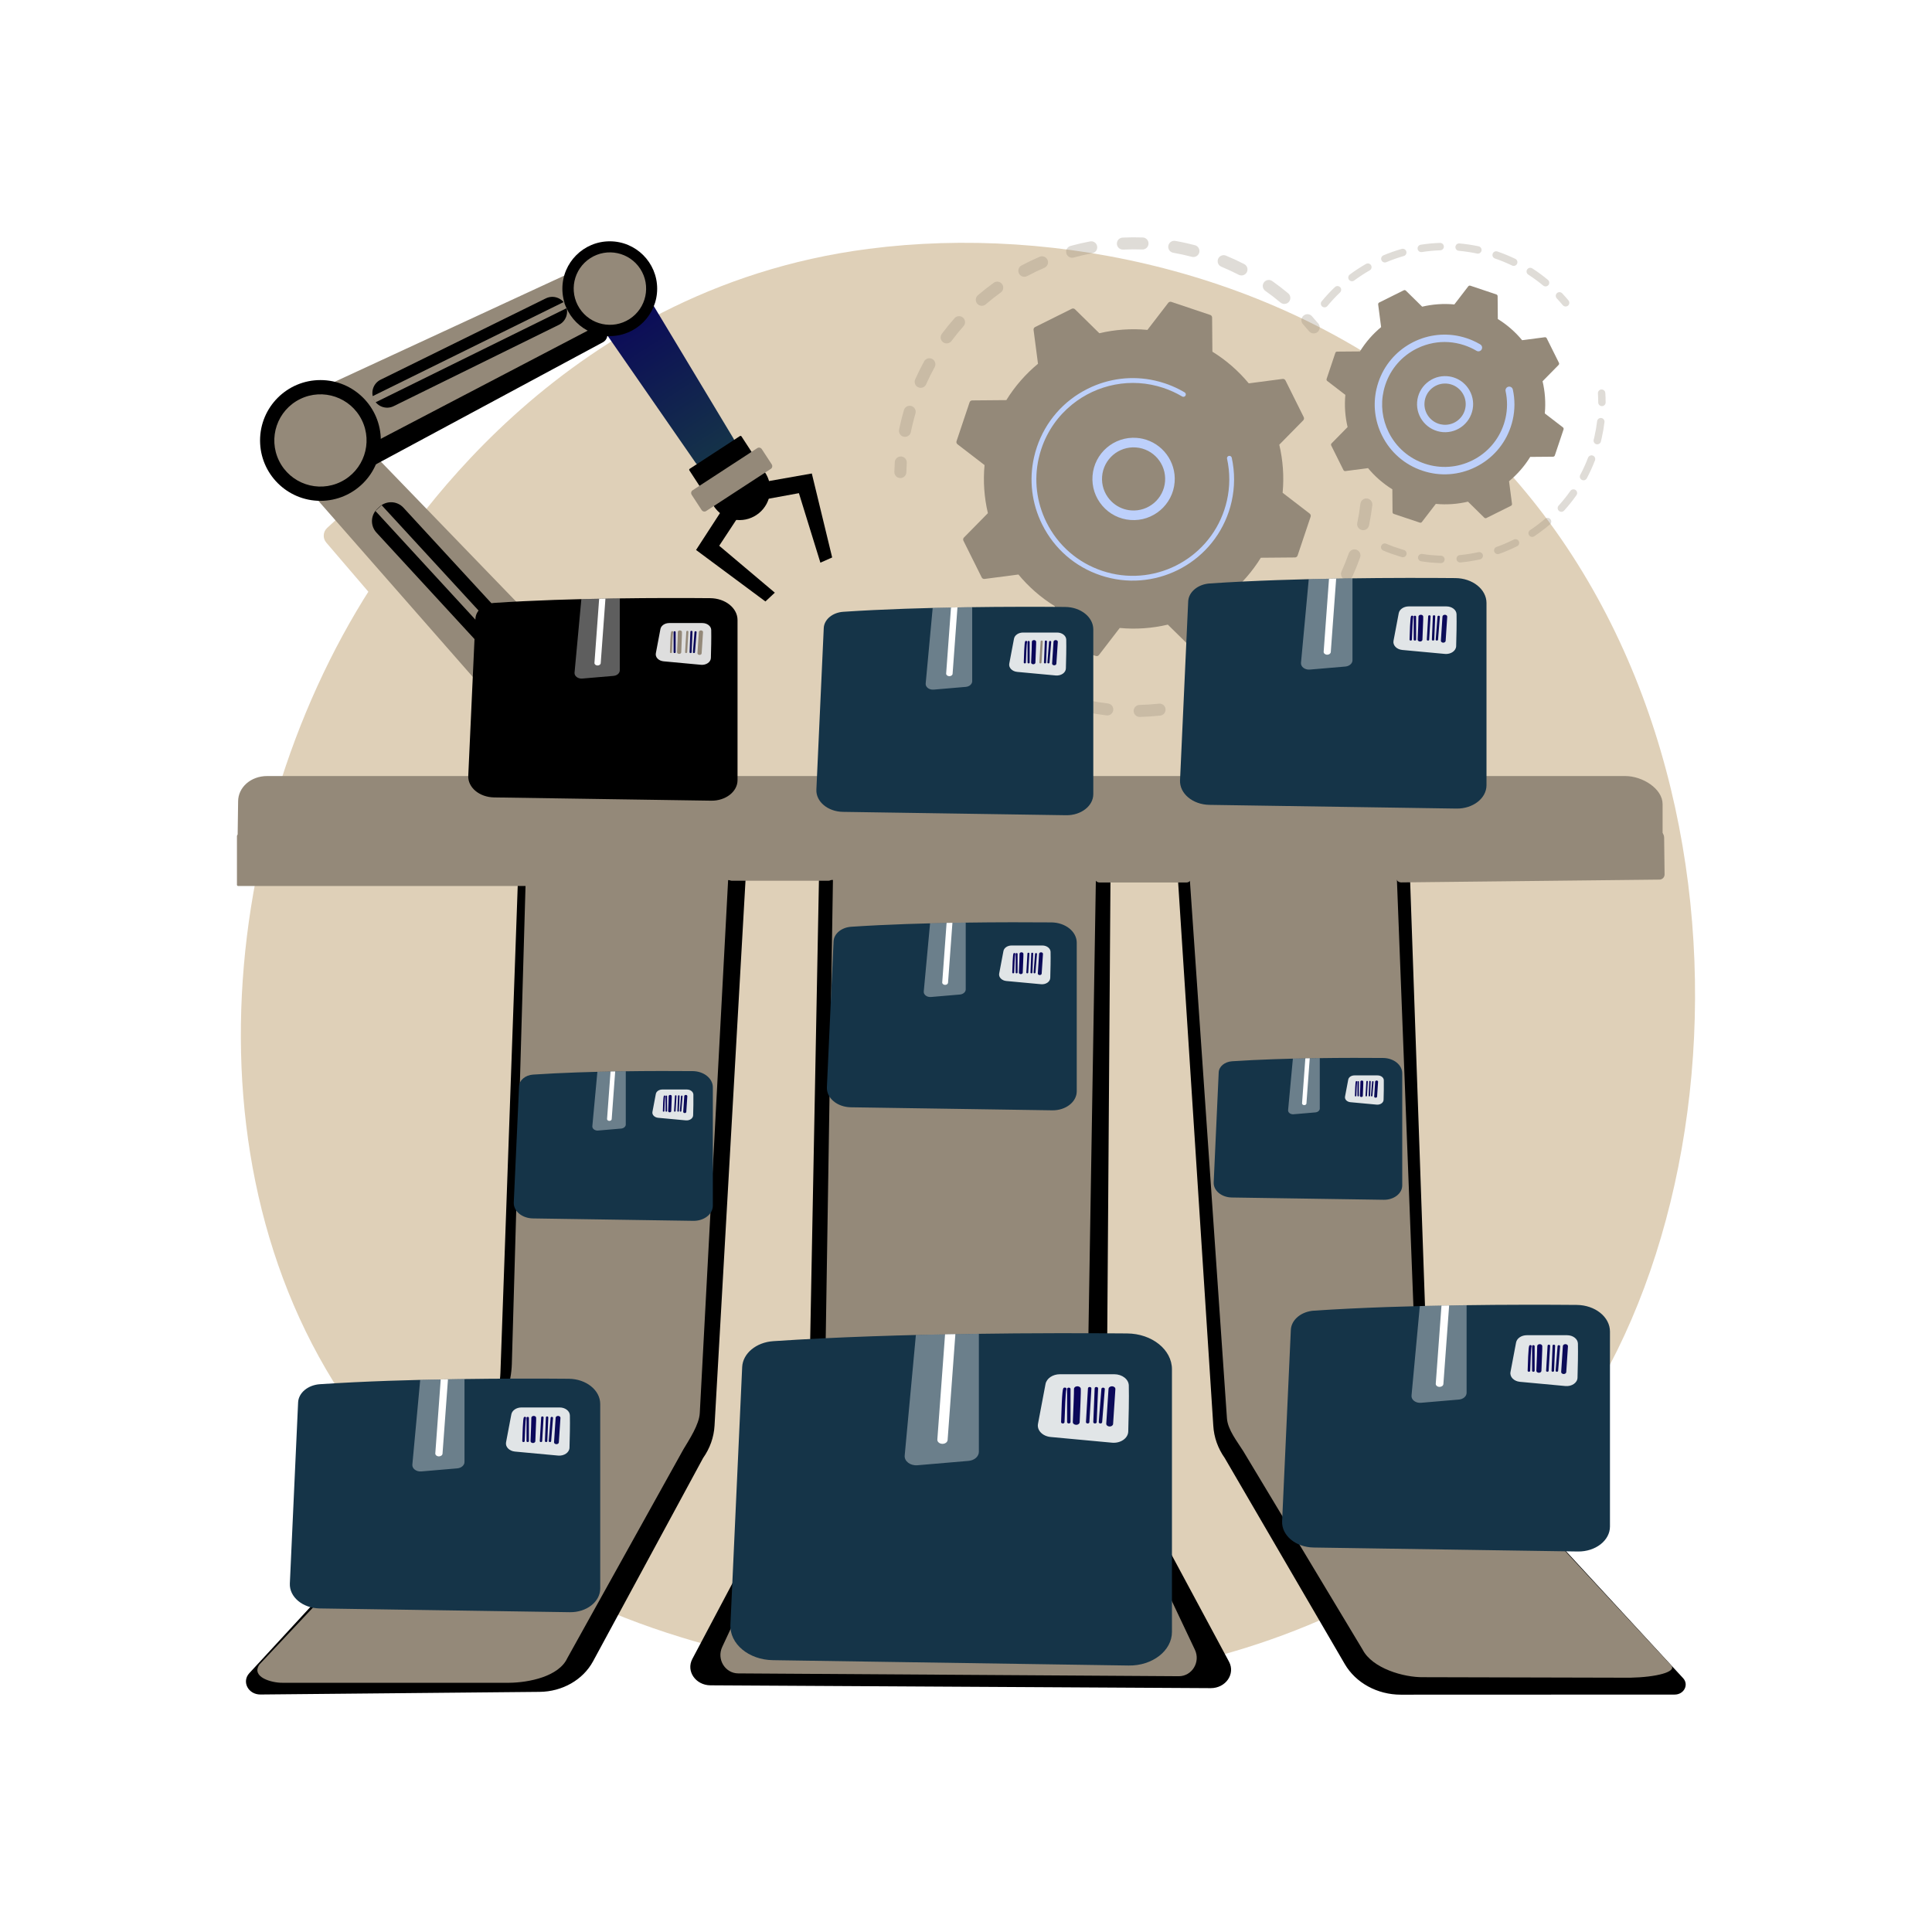 <svg xmlns="http://www.w3.org/2000/svg" xmlns:xlink="http://www.w3.org/1999/xlink" version="1.1" x="0px" y="0px" viewBox="0 0 3710 3710" style="enable-background:new 0 0 3710 3710;" xml:space="preserve">
<g id="Background">
	<g>
		<g>
			<rect style="fill:#ffffff;" width="3710" height="3710"/>
		</g>
	</g>
</g>
<g id="Illustration">
	<g>
		<linearGradient id="SVGID_1_" gradientUnits="userSpaceOnUse" x1="3604.883" y1="4065.642" x2="1127.494" y2="988.88" fill="#948979">
			<stop offset="0" style="stop-color:#dae3fe" fill="#948979"/>
			<stop offset="1" style="stop-color:#E9EFFD" fill="#948979"/>
		</linearGradient>
		<path style="fill:#dfd0b8;" d="M2931.312,2846.742c-57.342,59.605-111.598,98.043-154.465,128.413    c-503.891,356.983-1100.127,252.924-1226.845,227.512c-187.121-37.525-548.823-110.062-810.327-413.702    c-395.633-459.383-334.027-1183.128-27.147-1660.882c56.133-87.389,352.645-572.421,955.303-650.204    c364.723-47.074,789.872,47.869,1097.753,302.556C3411.855,1315.044,3365.847,2395.052,2931.312,2846.742z"/>
		<g>
			<g>
				<g style="opacity:0.3;">
					<path style="fill:#948979;" d="M2626.377,957.495c5.683,1.287,9.593,6.687,8.889,12.599       c-1.535,12.932-3.658,25.989-6.304,38.807c-1.288,6.237-7.385,10.25-13.621,8.962c-0.074-0.017-0.147-0.033-0.219-0.05       c-6.109-1.383-10.013-7.411-8.74-13.573c2.515-12.179,4.529-24.582,5.989-36.865c0.75-6.322,6.485-10.841,12.809-10.089       C2625.587,957.335,2625.986,957.407,2626.377,957.495z M2603.476,1055.284c0.439,0.099,0.879,0.226,1.315,0.38       c6.001,2.125,9.146,8.715,7.02,14.716c-4.368,12.327-9.305,24.59-14.676,36.445c-2.627,5.8-9.429,8.365-15.259,5.747       c-5.8-2.629-8.369-9.462-5.743-15.258c5.104-11.27,9.794-22.919,13.943-34.635       C2592.047,1057.115,2597.856,1054.012,2603.476,1055.284z M2559.613,1145.598c1.252,0.283,2.478,0.783,3.624,1.508       c5.376,3.41,6.975,10.532,3.567,15.91c-6.984,11.024-14.538,21.882-22.449,32.271c-3.861,5.064-11.093,6.036-16.157,2.188       c-5.064-3.857-6.044-11.093-2.187-16.157c7.513-9.865,14.683-20.173,21.318-30.643       C2550.009,1146.443,2554.992,1144.551,2559.613,1145.598z M2496.642,1223.852c2.069,0.468,4.032,1.513,5.635,3.132       c4.48,4.523,4.443,11.824-0.08,16.304c-9.283,9.187-19.073,18.085-29.099,26.444c-4.89,4.069-12.156,3.412-16.238-1.474       c-4.076-4.889-3.416-12.159,1.474-16.238c9.522-7.938,18.822-16.387,27.64-25.121       C2488.881,1224.025,2492.929,1223.011,2496.642,1223.852z M2417.805,1286.098c2.901,0.657,5.547,2.429,7.241,5.153       c3.365,5.407,1.709,12.516-3.696,15.878c-11.061,6.883-22.574,13.39-34.216,19.333c-5.668,2.9-12.614,0.653-15.51-5.021       c-2.895-5.67-0.646-12.613,5.024-15.512c11.067-5.648,22.009-11.833,32.521-18.374       C2411.85,1285.886,2414.95,1285.452,2417.805,1286.098z M2327.167,1329.35c3.758,0.851,7.004,3.562,8.358,7.47       c2.084,6.017-1.101,12.582-7.116,14.669c-12.328,4.273-24.997,8.072-37.648,11.284c-6.174,1.567-12.444-2.167-14.011-8.339       c-1.568-6.168,2.166-12.442,8.336-14.01c12.022-3.054,24.056-6.66,35.771-10.721       C2322.966,1328.972,2325.14,1328.892,2327.167,1329.35z M1909.088,1262.839c1.557,0.353,3.062,1.035,4.416,2.062       c9.866,7.488,20.193,14.646,30.693,21.271c5.383,3.398,6.995,10.518,3.597,15.899c-3.396,5.386-10.516,6.997-15.901,3.598       c-11.058-6.978-21.936-14.515-32.326-22.399c-5.073-3.85-6.063-11.083-2.214-16.153       C1900.173,1263.397,1904.814,1261.872,1909.088,1262.839z M2229.261,1351.427c4.664,1.056,8.362,4.968,8.913,9.987       c0.695,6.331-3.872,12.024-10.2,12.72c-12.972,1.426-26.164,2.304-39.21,2.611c-6.364,0.12-11.649-4.886-11.798-11.254       c-0.15-6.364,4.89-11.646,11.257-11.797c12.389-0.289,24.915-1.124,37.233-2.476       C2226.764,1351.074,2228.047,1351.152,2229.261,1351.427z M1995.422,1314.143c0.742,0.168,1.48,0.409,2.2,0.734       c11.299,5.093,22.969,9.762,34.682,13.886c6.006,2.117,9.16,8.7,7.046,14.704c-2.117,6.003-8.702,9.189-14.704,7.046       c-12.324-4.341-24.604-9.255-36.495-14.611c-5.805-2.616-8.392-9.444-5.776-15.247       C1984.666,1315.572,1990.187,1312.958,1995.422,1314.143z M2128.878,1351.08c5.674,1.285,9.583,6.672,8.892,12.577       c-0.739,6.325-6.464,10.851-12.79,10.116c-12.948-1.514-26.005-3.607-38.806-6.228c-0.08-0.013-0.161-0.032-0.24-0.05       c-6.101-1.381-10.003-7.395-8.745-13.551c1.277-6.24,7.365-10.263,13.604-8.985c12.161,2.486,24.563,4.472,36.865,5.909       C2128.072,1350.92,2128.48,1350.99,2128.878,1351.08z"/>
					<path style="fill:#948979;" d="M1849.294,1208.269c2.214,0.501,4.304,1.658,5.953,3.462c4.009,4.389,8.178,8.763,12.388,13.013       c4.483,4.519,4.453,11.822-0.069,16.302c-4.52,4.485-11.826,4.461-16.304-0.071c-4.43-4.466-8.813-9.069-13.034-13.686       c-4.295-4.698-3.968-11.994,0.73-16.286C1841.855,1208.353,1845.736,1207.463,1849.294,1208.269z"/>
				</g>
				<g style="opacity:0.3;">
					<path style="fill:#948979;" d="M1732.305,876.833c5.427,1.229,9.312,6.245,8.948,11.976c-0.38,5.93-0.642,11.97-0.776,17.947       c-0.144,6.367-5.421,11.41-11.785,11.267c-6.392-0.145-11.41-5.423-11.267-11.786c0.143-6.293,0.417-12.653,0.816-18.898       c0.406-6.354,5.887-11.175,12.241-10.771C1731.105,876.607,1731.715,876.699,1732.305,876.833z"/>
					<path style="fill:#948979;" d="M2279.121,467.089c5.173,1.171,10.347,2.435,15.519,3.79c6.158,1.616,9.843,7.917,8.229,14.076       c-1.614,6.159-7.951,9.859-14.074,8.232c-11.936-3.127-23.971-5.764-35.911-7.858c-6.275-1.111-10.464-7.074-9.365-13.345       c1.1-6.275,7.077-10.467,13.348-9.366C2264.252,463.912,2271.74,465.417,2279.121,467.089z M2352.324,490.297       c0.628,0.142,1.255,0.34,1.871,0.595c11.888,4.912,23.7,10.384,35.105,16.263c5.658,2.916,7.882,9.869,4.967,15.526       c-2.918,5.66-9.886,7.896-15.53,4.966c-10.833-5.583-22.054-10.778-33.35-15.451c-5.884-2.431-8.681-9.173-6.25-15.054       C2341.316,491.872,2346.946,489.079,2352.324,490.297z M2196.528,456.308c5.301,1.2,9.168,6.033,8.963,11.661       c-0.234,6.366-5.581,11.333-11.944,11.102c-12.171-0.447-24.527-0.377-36.729,0.212c-6.361,0.296-11.764-4.603-12.07-10.961       c-0.305-6.362,4.603-11.766,10.963-12.071c12.849-0.618,25.864-0.691,38.681-0.223       C2195.124,456.055,2195.839,456.152,2196.528,456.308z M2438.971,537.889c1.427,0.323,2.814,0.928,4.085,1.821       c10.508,7.398,20.826,15.335,30.667,23.588c4.877,4.091,5.515,11.36,1.423,16.238c-4.093,4.882-11.36,5.522-16.241,1.425       c-9.344-7.836-19.142-15.373-29.122-22.398c-5.208-3.663-6.455-10.857-2.79-16.062       C2429.763,538.566,2434.55,536.888,2438.971,537.889z M2098.028,463.651c4.348,0.984,7.915,4.46,8.79,9.124       c1.173,6.258-2.949,12.283-9.208,13.457c-11.965,2.241-24.003,5.029-35.781,8.281c-6.137,1.695-12.488-1.904-14.182-8.045       c-1.693-6.136,1.907-12.483,8.044-14.177c12.4-3.426,25.073-6.361,37.673-8.721       C2094.957,463.269,2096.54,463.314,2098.028,463.651z M2003.523,492.43c3.476,0.787,6.54,3.171,8.056,6.695       c2.512,5.851-0.193,12.631-6.044,15.143c-11.219,4.82-22.367,10.169-33.13,15.895c-5.617,2.999-12.597,0.87-15.593-4.759       c-2.991-5.622-0.859-12.601,4.761-15.595c11.329-6.027,23.058-11.655,34.865-16.725       C1998.76,492.085,2001.23,491.911,2003.523,492.43z M1917.539,541.127c2.644,0.599,5.087,2.126,6.798,4.499       c3.726,5.161,2.561,12.368-2.602,16.093c-9.912,7.152-19.628,14.796-28.881,22.73c-4.832,4.142-12.106,3.589-16.255-1.251       c-4.142-4.835-3.584-12.11,1.252-16.256c9.738-8.345,19.965-16.396,30.392-23.92       C1911.035,541.007,1914.425,540.422,1917.539,541.127z M1844.228,607.413c1.832,0.415,3.586,1.283,5.092,2.617       c4.765,4.223,5.203,11.507,0.979,16.271c-8.104,9.141-15.906,18.728-23.192,28.501c-3.806,5.104-11.036,6.154-16.132,2.355       c-5.106-3.806-6.158-11.03-2.352-16.134c7.675-10.295,15.892-20.393,24.421-30.015       C1835.936,607.747,1840.26,606.515,1844.228,607.413z M1787.234,688.207c1.03,0.233,2.045,0.615,3.016,1.149       c5.578,3.068,7.612,10.08,4.542,15.656c-5.873,10.675-11.368,21.741-16.332,32.898c-2.589,5.818-9.419,8.423-15.219,5.845       c-5.818-2.587-8.435-9.404-5.846-15.222c5.226-11.745,11.011-23.396,17.195-34.633       C1777.126,689.294,1782.351,687.101,1787.234,688.207z M1749.409,779.486c0.231,0.052,0.461,0.114,0.691,0.18       c6.112,1.781,9.624,8.181,7.841,14.292c-2.515,8.629-4.792,17.435-6.773,26.184c-0.717,3.167-1.396,6.337-2.041,9.502       c-1.272,6.241-7.36,10.269-13.598,8.995c-6.342-1.163-10.266-7.357-8.996-13.594c0.679-3.333,1.393-6.661,2.148-9.995       c2.083-9.202,4.481-18.47,7.127-27.544C1737.52,781.624,1743.513,778.151,1749.409,779.486z"/>
					<path style="fill:#948979;" d="M2513.189,603.603c2.236,0.506,4.341,1.68,5.994,3.504c4.188,4.628,8.357,9.432,12.391,14.279       c4.075,4.894,3.411,12.163-1.482,16.236c-4.895,4.072-12.159,3.416-16.236-1.482c-3.833-4.604-7.794-9.166-11.769-13.561       c-4.272-4.717-3.91-12.008,0.812-16.281C2505.794,603.679,2509.654,602.803,2513.189,603.603z"/>
				</g>
				<g>
					<path style="fill:#948979;" d="M2468.49,730.585c-1.024-2.057-3.241-3.24-5.521-2.942l-65.028,8.485       c-19.539-23.583-42.978-44.221-69.786-60.794l-0.555-65.534c-0.019-2.299-1.495-4.332-3.674-5.063l-74.579-25.014       c-2.18-0.731-4.583,0.003-5.984,1.823l-39.957,51.948c-31.38-2.942-62.523-0.612-92.33,6.423l-46.762-45.978       c-1.639-1.611-4.12-2.005-6.178-0.982l-70.422,35.048c-2.059,1.025-3.24,3.242-2.942,5.521l8.484,65.027       c-23.583,19.538-44.221,42.979-60.794,69.787l-65.536,0.555c-2.298,0.019-4.331,1.495-5.062,3.674l-25.013,74.58       c-0.731,2.179,0.001,4.583,1.824,5.984l51.948,39.957c-2.943,31.38-0.613,62.522,6.422,92.329l-45.979,46.763       c-1.61,1.638-2.005,4.12-0.981,6.177l35.049,70.422c1.024,2.059,3.241,3.24,5.52,2.943l65.028-8.485       c19.538,23.584,42.978,44.222,69.786,60.794l0.554,65.536c0.02,2.298,1.495,4.331,3.674,5.063l74.58,25.012       c2.18,0.732,4.582-0.001,5.984-1.823l39.957-51.948c31.38,2.944,62.523,0.612,92.33-6.422l46.761,45.978       c1.639,1.613,4.121,2.006,6.178,0.982l70.422-35.049c2.058-1.024,3.239-3.241,2.942-5.52l-8.484-65.028       c23.584-19.538,44.221-42.979,60.794-69.787l65.536-0.554c2.297-0.019,4.332-1.495,5.062-3.675l25.013-74.578       c0.731-2.18-0.001-4.583-1.823-5.985l-51.948-39.957c2.942-31.379,0.611-62.522-6.422-92.329l45.977-46.763       c1.612-1.639,2.006-4.119,0.982-6.179L2468.49,730.585z"/>
					<g>
						<path style="fill:#BDD0FB;" d="M2194.323,842.571c37.592,8.511,64.351,43.588,61.328,83.138        c-3.326,43.475-41.396,76.134-84.868,72.812c-21.063-1.606-40.233-11.325-53.981-27.352        c-13.753-16.028-20.441-36.454-18.828-57.513c3.325-43.476,41.396-76.134,84.867-72.812        C2186.76,841.145,2190.597,841.727,2194.323,842.571z M2163.298,978.792c2.903,0.657,5.869,1.107,8.892,1.339        c33.329,2.55,62.52-22.497,65.07-55.824c2.548-33.332-22.485-62.533-55.826-65.072c-33.329-2.55-62.52,22.497-65.07,55.824        c-1.234,16.149,3.892,31.808,14.437,44.099C2139.372,969.145,2150.691,975.938,2163.298,978.792z"/>
					</g>
					<path style="fill:#BDD0FB;" d="M2217.964,730.831c6.456,1.462,12.876,3.257,19.238,5.39l0,0c2.002,0.67,3.995,1.375,5.975,2.11       c9.764,3.628,19.223,8.027,28.233,13.129c0.123,0.069,0.246,0.139,0.368,0.208c0.347,0.199,0.695,0.398,1.041,0.601       c0.676,0.389,1.348,0.786,2.018,1.182c1.762,1.045,2.574,3.081,2.146,4.979c-0.104,0.461-0.283,0.915-0.537,1.342       c-1.3,2.19-4.129,2.902-6.318,1.608c-11.267-6.693-23.332-12.213-35.859-16.411c-62.216-20.878-127.883-6.712-175.492,31.766       c-26.483,21.398-47.378,50.323-58.982,84.929c-2.037,6.068-3.751,12.194-5.143,18.353       c-9.378,41.445-4.26,84.496,14.929,123.049c22.04,44.287,60.009,77.341,106.907,93.07       c96.863,32.476,202.005-19.881,234.474-116.695c2.003-5.969,3.695-12.018,5.074-18.119c5.981-26.437,6.111-53.89,0.283-80.387       c-0.15-0.685-0.141-1.366,0.006-2.007c0.382-1.687,1.704-3.091,3.507-3.486c2.49-0.54,4.95,1.019,5.495,3.515       c6.118,27.818,5.984,56.642-0.295,84.396c-1.448,6.404-3.224,12.752-5.323,19.018       c-34.09,101.646-144.543,156.587-246.152,122.51c-49.237-16.513-89.093-51.213-112.231-97.706       c-20.147-40.474-25.518-85.67-15.675-129.179c1.464-6.465,3.264-12.896,5.398-19.265       c16.516-49.239,51.214-89.098,97.705-112.236C2129.239,726.345,2174.447,720.978,2217.964,730.831z"/>
				</g>
			</g>
			<g>
				<g style="opacity:0.3;">
					<path style="fill:#948979;" d="M3077.162,748.057c3.004,0.68,5.328,3.266,5.53,6.499c0.38,6.032,0.583,12.16,0.601,18.209       c0.011,3.931-3.164,7.126-7.099,7.141c-3.938,0.028-7.129-3.168-7.141-7.099c-0.017-5.765-0.21-11.604-0.572-17.362       c-0.249-3.921,2.734-7.302,6.659-7.554C3075.837,747.849,3076.514,747.91,3077.162,748.057z"/>
					<path style="fill:#948979;" d="M3075.572,802.807c3.52,0.797,5.934,4.146,5.488,7.801c-1.255,10.332-3.057,20.718-5.354,30.864       c-0.484,2.136-0.993,4.274-1.524,6.414c-0.954,3.819-4.987,5.95-8.631,5.197c-3.816-0.949-6.139-4.813-5.194-8.626       c0.509-2.045,0.997-4.088,1.459-6.129c2.191-9.678,3.909-19.583,5.11-29.435c0.474-3.906,4.022-6.683,7.926-6.212       C3075.097,802.714,3075.338,802.754,3075.572,802.807z M3057.725,874.553c0.328,0.074,0.66,0.171,0.981,0.293       c3.674,1.409,5.511,5.526,4.106,9.2c-4.508,11.785-9.789,23.394-15.692,34.498c-1.845,3.475-6.172,4.777-9.629,2.946       c-3.474-1.849-4.791-6.154-2.946-9.628c5.632-10.596,10.667-21.669,14.969-32.907       C3050.795,875.607,3054.326,873.784,3057.725,874.553z M3023.012,939.827c0.881,0.2,1.738,0.572,2.523,1.12       c3.217,2.261,3.986,6.706,1.724,9.923c-7.251,10.301-15.225,20.266-23.706,29.603c-2.646,2.916-7.136,3.133-10.058,0.482       c-2.91-2.641-3.127-7.146-0.486-10.056c8.087-8.906,15.69-18.4,22.603-28.227       C3017.325,940.244,3020.282,939.209,3023.012,939.827z M2973.313,994.573c1.438,0.326,2.784,1.101,3.821,2.298       c2.562,2.983,2.224,7.483-0.759,10.045c-9.573,8.227-19.737,15.929-30.219,22.895c-3.277,2.174-7.696,1.273-9.869-1.992       c-2.179-3.273-1.289-7.692,1.989-9.873c9.99-6.636,19.689-13.987,28.815-21.83       C2968.871,994.587,2971.187,994.092,2973.313,994.573z M2911.751,1035.519c2.008,0.454,3.805,1.774,4.799,3.76       c1.76,3.514,0.335,7.79-3.179,9.554c-11.273,5.64-22.999,10.642-34.855,14.859c-3.708,1.328-7.779-0.614-9.096-4.32       c-1.318-3.706,0.617-7.781,4.319-9.095c11.313-4.027,22.499-8.795,33.254-14.181       C2908.525,1035.33,2910.202,1035.168,2911.751,1035.519z M2842.127,1060.279c2.601,0.589,4.763,2.626,5.382,5.404       c0.853,3.836-1.569,7.637-5.406,8.493c-12.304,2.733-24.896,4.723-37.42,5.909c-3.927,0.359-7.388-2.507-7.761-6.42       c-0.372-3.913,2.504-7.389,6.416-7.759c11.945-1.131,23.945-3.027,35.675-5.633       C2840.075,1060.035,2841.133,1060.054,2842.127,1060.279z M2768.581,1067.263c3.255,0.737,5.641,3.694,5.539,7.15       c-0.116,3.931-3.397,7.023-7.328,6.91c-12.558-0.369-25.255-1.533-37.746-3.455c-3.885-0.666-6.554-4.243-5.952-8.128       c0.598-3.886,4.234-6.549,8.121-5.954c11.914,1.842,24.025,2.95,35.998,3.302       C2767.683,1067.102,2768.14,1067.163,2768.581,1067.263z M2660.56,1043.733c0.4,0.091,0.803,0.218,1.197,0.385       c9.568,4.027,19.524,7.6,29.596,10.622c1.523,0.466,3.024,0.906,4.526,1.325c3.786,1.071,5.991,4.999,4.923,8.785       c-1.063,3.795-5.05,6.1-8.783,4.927c-1.601-0.455-3.197-0.917-4.793-1.406c-10.521-3.16-20.959-6.905-30.992-11.13       c-3.626-1.527-5.326-5.698-3.8-9.323C2653.792,1044.689,2657.254,1042.985,2660.56,1043.733z"/>
				</g>
				<g style="opacity:0.3;">
					<path style="fill:#948979;" d="M2839.513,473.003c3.791,0.858,6.199,4.612,5.389,8.428c-0.817,3.844-4.6,6.302-8.445,5.481       c-11.58-2.465-23.408-4.244-35.156-5.286c-3.889-0.381-6.814-3.802-6.465-7.723c0.349-3.92,3.808-6.809,7.723-6.465       c12.32,1.1,24.721,2.959,36.859,5.543C2839.448,472.989,2839.482,472.996,2839.513,473.003z M2874.622,482.713       c0.251,0.057,0.496,0.127,0.744,0.211c11.729,4.01,23.334,8.776,34.491,14.161c3.54,1.714,5.027,5.964,3.316,9.506       c-1.709,3.549-5.982,5.012-9.507,3.323c-10.646-5.141-21.719-9.687-32.911-13.518c-3.72-1.27-5.704-5.32-4.431-9.038       C2867.514,483.878,2871.123,481.921,2874.622,482.713z M2767.093,466.589c3.079,0.697,5.426,3.396,5.541,6.702       c0.135,3.923-2.939,7.22-6.87,7.356c-11.839,0.414-23.749,1.546-35.406,3.377c-3.895,0.594-7.529-2.047-8.135-5.934       c-0.611-3.881,2.046-7.529,5.931-8.139c12.219-1.918,24.708-3.104,37.117-3.532       C2765.899,466.397,2766.509,466.457,2767.093,466.589z M2940.113,514.381c0.79,0.179,1.563,0.496,2.285,0.959       c10.428,6.717,20.545,14.148,30.066,22.086c3.023,2.517,3.429,7.007,0.912,10.031c-2.514,3.01-7.005,3.419-10.027,0.909       c-9.081-7.566-18.725-14.648-28.667-21.056c-3.304-2.131-4.259-6.539-2.128-9.842       C2934.22,514.885,2937.279,513.739,2940.113,514.381z M2695.276,477.871c2.458,0.557,4.546,2.405,5.282,4.996       c1.079,3.787-1.117,7.724-4.897,8.801c-11.365,3.23-22.649,7.192-33.545,11.783c-3.63,1.531-7.802-0.176-9.327-3.802       c-1.525-3.625,0.177-7.802,3.801-9.327c11.426-4.806,23.257-8.965,35.172-12.356       C2692.949,477.629,2694.153,477.617,2695.276,477.871z M2628.259,506.052c1.882,0.426,3.582,1.61,4.614,3.412       c1.951,3.414,0.766,7.766-2.649,9.716c-10.285,5.878-20.302,12.429-29.771,19.468c-3.159,2.35-7.623,1.69-9.964-1.464       c-2.348-3.155-1.691-7.612,1.463-9.957c9.928-7.384,20.427-14.254,31.204-20.412       C2624.765,505.896,2626.584,505.673,2628.259,506.052z M2569.918,549.481c1.322,0.299,2.574,0.975,3.578,2.036       c2.714,2.846,2.602,7.355-0.247,10.068c-8.582,8.16-16.732,16.923-24.226,26.042c-2.496,3.028-6.985,3.473-10.02,0.975       c-3.038-2.498-3.477-6.982-0.978-10.024c7.86-9.557,16.408-18.75,25.405-27.315       C2565.224,549.558,2567.674,548.972,2569.918,549.481z"/>
					<path style="fill:#948979;" d="M2996.237,561.173c1.34,0.303,2.605,0.996,3.616,2.074c4.17,4.445,8.225,9.034,12.059,13.638       c2.513,3.022,2.106,7.514-0.916,10.031c-3.023,2.502-7.509,2.1-10.031-0.917c-3.654-4.392-7.525-8.769-11.502-13.013       c-2.691-2.869-2.543-7.377,0.325-10.064C2991.579,561.245,2994.009,560.668,2996.237,561.173z"/>
				</g>
				<g>
					<path style="fill:#948979;" d="M2970.152,649.58c-0.685-1.376-2.169-2.168-3.694-1.969l-43.514,5.677       c-13.074-15.781-28.759-29.591-46.698-40.681l-0.371-43.853c-0.012-1.538-1-2.898-2.458-3.388l-49.905-16.738       c-1.459-0.489-3.067,0.002-4.005,1.22l-26.737,34.761c-20.998-1.969-41.837-0.41-61.783,4.297l-31.291-30.767       c-1.097-1.078-2.757-1.342-4.135-0.656l-47.123,23.453c-1.377,0.686-2.168,2.169-1.969,3.694l5.677,43.513       c-15.781,13.074-29.591,28.759-40.681,46.698l-43.853,0.371c-1.538,0.013-2.898,1-3.388,2.458l-16.737,49.906       c-0.49,1.459,0,3.067,1.22,4.004l34.761,26.738c-1.969,20.998-0.41,41.837,4.297,61.782l-30.767,31.292       c-1.078,1.096-1.342,2.757-0.657,4.133l23.453,47.124c0.685,1.377,2.169,2.167,3.694,1.969l43.514-5.678       c13.073,15.782,28.759,29.591,46.698,40.681l0.371,43.854c0.013,1.538,1,2.898,2.458,3.388l49.906,16.738       c1.458,0.489,3.066-0.001,4.004-1.22l26.737-34.761c20.998,1.97,41.838,0.41,61.784-4.297l31.29,30.766       c1.097,1.079,2.758,1.343,4.135,0.657l47.123-23.453c1.377-0.686,2.168-2.169,1.969-3.694l-5.677-43.513       c15.781-13.074,29.59-28.76,40.68-46.698l43.854-0.37c1.537-0.013,2.899-1,3.387-2.459l16.738-49.904       c0.489-1.459-0.001-3.066-1.22-4.005l-34.761-26.738c1.969-20.998,0.41-41.837-4.297-61.782l30.766-31.292       c1.078-1.097,1.342-2.757,0.657-4.135L2970.152,649.58z"/>
					<g>
						<path style="fill:#BDD0FB;" d="M2786.979,723.603c11.203,2.536,21.259,8.57,28.874,17.445        c9.367,10.919,13.92,24.833,12.822,39.178c-2.26,29.603-28.19,51.851-57.804,49.595c-29.647-2.32-51.863-28.204-49.598-57.813        c1.095-14.347,7.713-27.406,18.631-36.769c10.919-9.37,24.833-13.926,39.181-12.824        C2781.765,722.622,2784.405,723.02,2786.979,723.603z M2766.203,814.755c1.869,0.423,3.788,0.714,5.753,0.867        c21.782,1.659,40.855-14.705,42.521-36.487c0.805-10.547-2.541-20.788-9.432-28.814c-6.894-8.034-16.499-12.89-27.05-13.71        l0,0c-10.551-0.806-20.788,2.544-28.817,9.432c-8.034,6.893-12.901,16.5-13.708,27.055        C2733.955,792.909,2747.367,810.49,2766.203,814.755z"/>
					</g>
					<path style="fill:#BDD0FB;" d="M2803.535,645.847c4.395,0.995,8.772,2.222,13.134,3.68c8.658,2.901,17.03,6.686,24.902,11.263       c0.352,0.208,0.704,0.417,1.056,0.625c2.722,1.614,3.975,4.757,3.315,7.687c-0.161,0.712-0.438,1.412-0.829,2.072       c-2.007,3.381-6.375,4.475-9.756,2.483c-7.309-4.343-15.119-7.914-23.211-10.624l-0.003-0.001       c-0.443-0.15-0.892-0.294-1.334-0.437c-19.209-6.238-39.247-7.452-58.589-3.847c-10.499,1.958-20.798,5.344-30.649,10.136       c-0.08,0.039-0.16,0.078-0.24,0.116c-0.246,0.123-0.489,0.239-0.731,0.362c-28.668,14.271-50.068,38.849-60.25,69.211       c-1.321,3.929-2.428,7.892-3.331,11.879c-6.071,26.83-2.755,54.701,9.665,79.664c14.271,28.669,38.851,50.062,69.209,60.243       c30.345,10.164,62.872,7.932,91.543-6.331c28.668-14.27,50.068-38.849,60.25-69.211c1.299-3.862,2.392-7.779,3.285-11.725       c3.872-17.119,3.956-34.887,0.183-52.039c-0.231-1.058-0.218-2.11,0.01-3.099c0.59-2.604,2.631-4.773,5.414-5.383       c3.843-0.834,7.639,1.58,8.485,5.429c4.221,19.192,4.128,39.077-0.199,58.224c-1.001,4.422-2.224,8.8-3.673,13.121       c-11.395,33.973-35.334,61.47-67.412,77.435c-32.074,15.959-68.434,18.508-102.411,7.086       c-33.97-11.391-61.468-35.326-77.429-67.407c-13.901-27.922-17.607-59.104-10.814-89.122c1.009-4.456,2.249-8.895,3.722-13.288       C2668.906,668.282,2737.284,630.847,2803.535,645.847z"/>
				</g>
			</g>
		</g>
		<g>
			<g>
				<g>
					
						<linearGradient id="SVGID_00000029733105635505163960000010740465398516177796_" gradientUnits="userSpaceOnUse" x1="-364.621" y1="483.916" x2="-291.959" y2="483.916" gradientTransform="matrix(0.736 -0.677 0.677 0.736 784.716 712.397)" fill="#948979">
						<stop offset="0" style="stop-color:#09005d" fill="#948979"/>
						<stop offset="1" style="stop-color:#153448" fill="#948979"/>
					</linearGradient>
					<path style="fill:#dfd0b8;" d="M628.183,1013.797       c-8.066,7.426-8.767,19.919-1.583,28.201l452.97,528.948c7.491,8.637,20.64,9.376,29.051,1.631l38.538-35.483L648.291,995.283       L628.183,1013.797z"/>
					
						<linearGradient id="SVGID_00000030458838221545950750000006799299550284778122_" gradientUnits="userSpaceOnUse" x1="-315.471" y1="422.377" x2="-139.246" y2="422.377" gradientTransform="matrix(0.736 -0.677 0.677 0.736 784.716 712.397)" fill="#948979">
						<stop offset="0" style="stop-color:#09005d" fill="#948979"/>
						<stop offset="1" style="stop-color:#153448" fill="#948979"/>
					</linearGradient>
					<path style="fill:#948979;" d="M690.212,843.856       c-15.421-16.073-40.864-16.862-57.25-1.774l-40.625,37.405c-16.386,15.088-17.696,40.509-2.949,57.202l540.477,616.328       l113.294-104.314c9.188-8.46,9.607-22.826,0.927-31.806L690.212,843.856z"/>
					
						<linearGradient id="SVGID_00000083086101604559995770000014091287981024704642_" gradientUnits="userSpaceOnUse" x1="-102.136" y1="51.604" x2="-264.704" y2="526.171" gradientTransform="matrix(0.736 -0.677 0.677 0.736 784.716 712.397)" fill="#948979">
						<stop offset="0" style="stop-color:#153448" fill="#948979"/>
						<stop offset="1" style="stop-color:#153448" fill="#948979"/>
					</linearGradient>
					<path style="fill:#000000;" d="M728.974,972.996l-4.249,3.913       c-13.157,12.114-14.003,32.6-1.888,45.757l285.215,309.766c12.114,13.157,32.6,14.002,45.757,1.888l4.249-3.913       c13.157-12.114,14.002-32.6,1.888-45.757L774.731,974.885C762.617,961.728,742.13,960.882,728.974,972.996z"/>
					
						<rect x="883.251" y="910.739" transform="matrix(0.736 -0.677 0.677 0.736 -545.801 908.738)" style="fill:#948979;" width="16.279" height="485.839"/>
				</g>
				<g>
					
						<linearGradient id="SVGID_00000041990812282851676320000011628921492935391142_" gradientUnits="userSpaceOnUse" x1="-396.317" y1="844.949" x2="-107.551" y2="844.949" gradientTransform="matrix(0.736 -0.677 0.677 0.736 784.716 712.397)" fill="#948979">
						<stop offset="0" style="stop-color:#153448" fill="#948979"/>
						<stop offset="1" style="stop-color:#153448" fill="#948979"/>
					</linearGradient>
					
						<circle style="fill:#000000;" cx="1171.737" cy="1504.686" r="144.393"/>
					
						<ellipse transform="matrix(0.871 -0.491 0.491 0.871 -588.164 769.979)" style="opacity:0.39;fill:#ffffff;" cx="1171.737" cy="1504.686" rx="110.296" ry="110.297"/>
				</g>
			</g>
			<g>
				<g>
					
						<linearGradient id="SVGID_00000110466597003059876930000007516275628622476177_" gradientUnits="userSpaceOnUse" x1="-151.393" y1="-386.577" x2="-131.361" y2="-526.802" gradientTransform="matrix(0.897 -0.442 0.442 0.897 1243.54 1166.136)" fill="#948979">
						<stop offset="0" style="stop-color:#09005d" fill="#948979"/>
						<stop offset="1" style="stop-color:#153448" fill="#948979"/>
					</linearGradient>
					<path style="fill:#000000;" d="M624.36,877.192l18.578,37.743       c4.055,8.238,14.116,11.496,22.23,7.198l492.528-264.862c7.781-4.121,10.876-13.68,6.988-21.58l-9.693-19.693L624.36,877.192z"/>
					
						<linearGradient id="SVGID_00000023246277202410423210000014130446367806958258_" gradientUnits="userSpaceOnUse" x1="-427.859" y1="-584.508" x2="262.331" y2="-584.508" gradientTransform="matrix(0.897 -0.442 0.442 0.897 1243.54 1166.136)" fill="#948979">
						<stop offset="0" style="stop-color:#09005d" fill="#948979"/>
						<stop offset="1" style="stop-color:#153448" fill="#948979"/>
					</linearGradient>
					<path style="fill:#948979;" d="M1210.869,505.707l19.585,39.787       c7.899,16.048,1.513,35.466-14.369,43.694L632.696,894.129L578.08,783.173c-4.429-8.998-0.579-19.878,8.524-24.089       l580.875-268.641C1183.686,482.875,1202.969,489.659,1210.869,505.707z"/>
					
						<linearGradient id="SVGID_00000036212749853881465390000011395529015220705438_" gradientUnits="userSpaceOnUse" x1="-67.037" y1="-725.409" x2="-108.469" y2="-482.733" gradientTransform="matrix(0.897 -0.442 0.442 0.897 1243.54 1166.136)" fill="#948979">
						<stop offset="0" style="stop-color:#153448" fill="#948979"/>
						<stop offset="1" style="stop-color:#153448" fill="#948979"/>
					</linearGradient>
					<path style="fill:#000000;" d="M1048.113,572.986l-317.21,156.141       c-14.034,6.908-19.811,23.886-12.903,37.92c6.908,14.034,23.886,19.811,37.92,12.903l317.21-156.141       c14.034-6.908,19.811-23.886,12.903-37.92C1079.125,571.855,1062.147,566.078,1048.113,572.986z"/>
					
						<rect x="895.48" y="471.367" transform="matrix(-0.442 -0.897 0.897 -0.442 693.448 1784.504)" style="fill:#948979;" width="13.073" height="410.203"/>
				</g>
				<g>
					
						<linearGradient id="SVGID_00000018918184207330283240000011325650633147842179_" gradientUnits="userSpaceOnUse" x1="-538.02" y1="-564.774" x2="-306.145" y2="-564.774" gradientTransform="matrix(0.897 -0.442 0.442 0.897 1243.54 1166.136)" fill="#948979">
						<stop offset="0" style="stop-color:#153448" fill="#948979"/>
						<stop offset="1" style="stop-color:#153448" fill="#948979"/>
					</linearGradient>
					
						<circle style="fill:#000000;" cx="615.345" cy="845.798" r="115.952"/>
					<path style="fill:#948979;" d="M576.228,766.332c-43.888,21.603-61.953,74.694-40.35,118.582       c21.603,43.888,74.694,61.954,118.582,40.351c43.888-21.603,61.954-74.694,40.351-118.583       C673.208,762.794,620.117,744.729,576.228,766.332z"/>
				</g>
			</g>
			<g>
				<g>
					
						<linearGradient id="SVGID_00000073686249839827214400000011074015052235521966_" gradientUnits="userSpaceOnUse" x1="1944.108" y1="-104.427" x2="2353.034" y2="-104.427" gradientTransform="matrix(0.543 0.84 -0.84 0.543 17.113 -1038.082)" fill="#948979">
						<stop offset="0" style="stop-color:#09005d" fill="#948979"/>
						<stop offset="1" style="stop-color:#153448" fill="#948979"/>
					</linearGradient>
					<path style="fill:url(#SVGID_00000073686249839827214400000011074015052235521966_);" d="M1397.02,871.769l-29.234,18.897       c-11.792,7.622-26.018,6.727-32.011-2.013L1113.62,568.042l81.526-52.7c6.612-4.273,14.582-3.599,17.647,1.492l195.535,324.92       C1413.837,850.808,1408.812,864.147,1397.02,871.769z"/>
				</g>
				<g>
					
						<linearGradient id="SVGID_00000138569007168331786600000007669931460114216862_" gradientUnits="userSpaceOnUse" x1="2099.307" y1="-233.112" x2="1802.108" y2="49.06" gradientTransform="matrix(0.543 0.84 -0.84 0.543 17.113 -1038.082)" fill="#948979">
						<stop offset="0" style="stop-color:#153448" fill="#948979"/>
						<stop offset="1" style="stop-color:#153448" fill="#948979"/>
					</linearGradient>
					
						<circle style="fill:#000000;" cx="1170.94" cy="554.397" r="91.018"/>
					
						<ellipse transform="matrix(0.84 -0.543 0.543 0.84 -113.421 724.32)" style="fill:#948979;" cx="1170.94" cy="554.397" rx="69.526" ry="69.525"/>
				</g>
				<g>
					
						<linearGradient id="SVGID_00000134947179991417068490000003919498190760599686_" gradientUnits="userSpaceOnUse" x1="1573.439" y1="436.451" x2="1517.681" y2="568.876" fill="#948979">
						<stop offset="0" style="stop-color:#153448" fill="#948979"/>
						<stop offset="1" style="stop-color:#153448" fill="#948979"/>
					</linearGradient>
					<path style="fill:#000000;" d="M1444.273,869.34l-20.414-31.316       c-0.659-1.011-2.013-1.296-3.023-0.637l-96.416,62.852c-1.011,0.659-1.296,2.013-0.637,3.023l20.414,31.315       c0.659,1.011,2.012,1.296,3.023,0.637l96.416-62.851C1444.647,871.704,1444.932,870.351,1444.273,869.34z"/>
					
						<linearGradient id="SVGID_00000129170063551727767160000009893728478543012773_" gradientUnits="userSpaceOnUse" x1="2756.744" y1="-179.773" x2="2511.13" y2="-182.732" gradientTransform="matrix(0.543 0.84 -0.84 0.543 17.113 -1038.082)" fill="#948979">
						<stop offset="0" style="stop-color:#153448" fill="#948979"/>
						<stop offset="1" style="stop-color:#153448" fill="#948979"/>
					</linearGradient>
					<polygon style="fill:#000000;" points="1466.564,925.536        1558.926,909.221 1597.988,1070.465 1575.394,1080.492 1534.124,947.013 1462.39,960.17      "/>
					
						<linearGradient id="SVGID_00000120520742831750105490000001461697403177466776_" gradientUnits="userSpaceOnUse" x1="2754.835" y1="-21.991" x2="2509.226" y2="-24.95" gradientTransform="matrix(0.543 0.84 -0.84 0.543 17.113 -1038.082)" fill="#948979">
						<stop offset="0" style="stop-color:#153448" fill="#948979"/>
						<stop offset="1" style="stop-color:#153448" fill="#948979"/>
					</linearGradient>
					<polygon style="fill:#000000;" points="1387.68,977.426        1336.618,1056.1 1469.837,1154.985 1487.885,1138.095 1381.092,1048.012 1421.198,987.098      "/>
					
						<linearGradient id="SVGID_00000129179458259905924890000011836066610792457109_" gradientUnits="userSpaceOnUse" x1="2414.458" y1="-104.408" x2="2481.617" y2="-104.408" gradientTransform="matrix(0.543 0.84 -0.84 0.543 17.113 -1038.082)" fill="#948979">
						<stop offset="0" style="stop-color:#09005d" fill="#948979"/>
						<stop offset="1" style="stop-color:#153448" fill="#948979"/>
					</linearGradient>
					<path style="fill:#000000;" d="M1366.631,964.555       c8.503,18.347,26.239,31.827,47.822,33.903c32.374,3.115,61.142-20.605,64.257-52.979c1.576-16.384-3.72-31.844-13.533-43.523       L1366.631,964.555z"/>
					
						<linearGradient id="SVGID_00000005961446279632264200000011161842851473354371_" gradientUnits="userSpaceOnUse" x1="2445.446" y1="-157.024" x2="2334.976" y2="-27.174" gradientTransform="matrix(0.543 0.84 -0.84 0.543 17.113 -1038.082)" fill="#948979">
						<stop offset="0" style="stop-color:#153448" fill="#948979"/>
						<stop offset="1" style="stop-color:#153448" fill="#948979"/>
					</linearGradient>
					<path style="fill:#948979;" d="M1345.502,931.39l-15.605,10.172       c-2.815,1.835-3.505,5.765-1.541,8.777l18.862,28.935c1.964,3.013,5.838,3.967,8.652,2.132l124.426-81.111       c2.815-1.835,3.505-5.764,1.541-8.777l-18.862-28.935c-1.964-3.012-5.838-3.967-8.653-2.132l-14.299,9.321L1345.502,931.39z"/>
				</g>
			</g>
		</g>
		<g>
			
				<linearGradient id="SVGID_00000141439552099293147400000013080320889553549204_" gradientUnits="userSpaceOnUse" x1="2011.769" y1="482.396" x2="1991.557" y2="836.095" fill="#948979">
				<stop offset="0" style="stop-color:#153448" fill="#948979"/>
				<stop offset="1" style="stop-color:#153448" fill="#948979"/>
			</linearGradient>
			<path style="fill:#000000;" d="M3232.039,3222.56l-449.583-487.527     c-25.705-27.875-40.346-62.773-41.574-99.098l-33.32-952.56l0.004-190.295l-1706.829,2.102l-4.493,147.768l-35.276,992.985     c-1.229,36.325-15.798,71.223-41.503,99.098l-440.689,477.922c-15.084,16.356-2.056,41.23,21.449,40.977l536.008-5.067     c43.659-0.413,83.341-23.099,102.587-58.65l211.321-390.368c13.144-18.603,20.72-39.992,21.977-62.058l62.062-1092.593     l139.241,2.246l-21.165,1110.157c-0.092,5.106-1.401,10.133-3.839,14.737l-218.938,413.323     c-12.384,23.379,6.285,50.493,34.878,50.655l960.432,5.412c28.899,0.163,47.93-27.269,35.267-50.835l-231.161-430.15     c-2.689-5.006-4.038-10.517-3.935-16.084l7.672-1083.739l128.012,6.737l69.232,1070.134c1.257,22.066,8.831,43.455,21.976,62.058     l230.495,395.608c21.091,36.197,62.529,58.838,107.663,58.821l525.544-0.195     C3233.635,3254.274,3243.642,3235.142,3232.039,3222.56z"/>
			
				<linearGradient id="SVGID_00000002369423731958302740000007493484352900721293_" gradientUnits="userSpaceOnUse" x1="1650.669" y1="-1229.632" x2="1539.49" y2="-592.878" fill="#948979">
				<stop offset="0" style="stop-color:#09005d" fill="#948979"/>
				<stop offset="1" style="stop-color:#153448" fill="#948979"/>
			</linearGradient>
			<path style="fill:#948979;" d="M1009.8,1678.976l-26.928,940.172     c-1.04,36.325-13.441,71.223-35.214,99.097L498.23,3196.261c-16.844,24.448,23.884,35.397,43.793,35.144h436.251     c36.979-0.413,94.867-11.816,111.168-47.367l222.944-400.977c11.134-18.602,30.331-47.574,31.395-69.641l55.584-1045.139     L1009.8,1678.976z"/>
			
				<linearGradient id="SVGID_00000004548305360716828300000004090614882795241362_" gradientUnits="userSpaceOnUse" x1="3337.234" y1="-935.166" x2="3226.055" y2="-298.411" fill="#948979">
				<stop offset="0" style="stop-color:#09005d" fill="#948979"/>
				<stop offset="1" style="stop-color:#153448" fill="#948979"/>
			</linearGradient>
			<path style="fill:#948979;" d="M2681.732,1670.318l36.352,939.822     c1.751,36.302,14.778,70.995,36.992,98.513l454.429,489.645c10.027,12.421-29.196,22.41-79.179,23.397l-396.936-0.987     c-38.039,0.634-98.294-17.066-116.783-52.97l-229.074-380.976c-11.446-18.42-29.947-41.111-31.442-63.156l-71.871-1043.101     L2681.732,1670.318z"/>
			
				<linearGradient id="SVGID_00000060739977064176560870000008911217210306871474_" gradientUnits="userSpaceOnUse" x1="2558.03" y1="-1071.219" x2="2446.85" y2="-434.464" fill="#948979">
				<stop offset="0" style="stop-color:#09005d" fill="#948979"/>
				<stop offset="1" style="stop-color:#153448" fill="#948979"/>
			</linearGradient>
			<path style="fill:#948979;" d="M1600.135,1648.619l-17.101,1086.078     c-0.08,5.106-1.234,10.133-3.381,14.736l-192.843,413.324c-10.908,23.379,5.536,50.493,30.721,50.655l845.961,5.412     c25.455,0.163,42.217-27.269,31.063-50.834l-203.609-430.151c-2.369-5.006-3.557-10.517-3.466-16.085l17.11-1045.561     c0.31-18.943-13.937-34.769-32.3-35.881l-435.823-26.403C1616.972,1612.726,1600.451,1628.511,1600.135,1648.619z"/>
			
				<linearGradient id="SVGID_00000052784011148604978330000001172097235054286993_" gradientUnits="userSpaceOnUse" x1="2297.593" y1="-1116.691" x2="2186.413" y2="-479.935" fill="#948979">
				<stop offset="0" style="stop-color:#09005d" fill="#948979"/>
				<stop offset="1" style="stop-color:#153448" fill="#948979"/>
			</linearGradient>
			<path style="fill:#948979;" d="M3137.075,1687.867l-2644.452,3.329     c-20.16,0-37.061-13.969-37.061-31.401l1.684-120.713c0-27.163,24.34-48.847,55.753-48.847h2607.794     c33.835,0,71.866,24.642,71.866,53.9v94.325C3192.659,1671.257,3175.005,1687.867,3137.075,1687.867z"/>
			
				<linearGradient id="SVGID_00000069359827049969386360000010876972012624655284_" gradientUnits="userSpaceOnUse" x1="732.701" y1="1650.411" x2="456.998" y2="-34.445" fill="#948979">
				<stop offset="0" style="stop-color:#153448" fill="#948979"/>
				<stop offset="1" style="stop-color:#153448" fill="#948979"/>
			</linearGradient>
			<path style="fill:#948979;" d="M1009.548,1701.342H457.25     c-1.243,0-2.25-1.007-2.25-2.25v-93.566c0-1.657,1.343-3,3-3h544.631c5.155,0,9.333,4.179,9.333,9.333v87.066     C1011.964,1700.26,1010.882,1701.342,1009.548,1701.342z"/>
			
				<linearGradient id="SVGID_00000112602829992486225090000009582502959419145643_" gradientUnits="userSpaceOnUse" x1="-2929.429" y1="1292.486" x2="-3202.324" y2="-375.205" gradientTransform="matrix(-1 0 0 1 68 0)" fill="#948979">
				<stop offset="0" style="stop-color:#153448" fill="#948979"/>
				<stop offset="1" style="stop-color:#153448" fill="#948979"/>
			</linearGradient>
			<path style="fill:#948979;" d="M2690.765,1694.494l495.966-5.397     c5.443-0.059,9.805-4.522,9.741-9.965l-0.837-70.758c-0.094-7.901-6.54-14.249-14.441-14.221l-469.142,1.635     c-17.365,0-31.442,14.077-31.442,31.442v57.22C2680.611,1690.04,2685.175,1694.555,2690.765,1694.494z"/>
			
				<linearGradient id="SVGID_00000147938692903570276110000005738564613611598229_" gradientUnits="userSpaceOnUse" x1="-2205.621" y1="1174.045" x2="-2478.517" y2="-493.65" gradientTransform="matrix(-1 0 0 1 68 0)" fill="#948979">
				<stop offset="0" style="stop-color:#153448" fill="#948979"/>
				<stop offset="1" style="stop-color:#153448" fill="#948979"/>
			</linearGradient>
			<path style="fill:#948979;" d="M2111.295,1694.605h167.227     c4.697,0,8.565-3.69,8.787-8.382l2.592-54.811c0.918-19.407-15.206-35.624-35.419-35.624h-119.456     c-18.068,0-32.714,14.077-32.714,31.442v58.391C2102.312,1690.583,2106.334,1694.605,2111.295,1694.605z"/>
			
				<linearGradient id="SVGID_00000127757828169696550140000018379215136669647290_" gradientUnits="userSpaceOnUse" x1="-1526.704" y1="1062.95" x2="-1799.599" y2="-604.743" gradientTransform="matrix(-1 0 0 1 68 0)" fill="#948979">
				<stop offset="0" style="stop-color:#153448" fill="#948979"/>
				<stop offset="1" style="stop-color:#153448" fill="#948979"/>
			</linearGradient>
			<path style="fill:#948979;" d="M1405.05,1691.234h185.999     c4.37,0,7.971-3.277,8.186-7.45l2.881-55.742c1.003-19.407-16.616-35.624-38.705-35.624h-130.538     c-19.744,0-35.749,14.077-35.749,31.442v59.796C1397.124,1687.841,1400.672,1691.234,1405.05,1691.234z"/>
		</g>
		<g>
			
				<linearGradient id="SVGID_00000135680185145055677920000016473426495647625138_" gradientUnits="userSpaceOnUse" x1="1278.58" y1="1137.715" x2="1042.769" y2="1565.544" fill="#948979">
				<stop offset="0" style="stop-color:#153448" fill="#948979"/>
				<stop offset="1" style="stop-color:#153448" fill="#948979"/>
			</linearGradient>
			<path style="fill:#000000;" d="M1416.276,1498.163v-307.485     c0-23.028-23.364-41.766-52.434-42.017c-87.248-0.752-267.192-0.79-414.426,9.038c-20.091,1.341-35.719,14.385-36.447,30.346     l-13.761,301.666c-1.022,22.414,21.349,41.14,49.659,41.565l416.734,6.273     C1393.431,1537.968,1416.276,1520.212,1416.276,1498.163z"/>
			<path style="opacity:0.87;fill:#ffffff;" d="M1365.743,1209.642c0.371,14.914-0.188,38.578-0.646,53.866     c-0.238,7.954-9.054,14.016-19.03,13.089l-71.802-6.666c-9.565-0.888-16.304-7.871-14.876-15.415l8.813-46.572     c1.251-6.612,8.421-11.503,16.861-11.503h63.633C1357.969,1196.44,1365.56,1202.299,1365.743,1209.642z"/>
			<path style="opacity:0.37;fill:#ffffff;" d="M1178.1,1297.902l-59.896,5.118c-8.381,0.717-15.533-4.758-14.915-11.418     l13.094-141.132c25.108-0.631,49.874-1.09,73.772-1.414v138.211C1190.155,1292.731,1184.958,1297.316,1178.1,1297.902z"/>
			<path style="fill:#ffffff;" d="M1153.551,1273.441c-0.184,2.538-2.84,4.496-6.009,4.496c-0.117,0-0.235-0.003-0.353-0.009     c-3.322-0.152-5.86-2.408-5.664-5.04l9.031-123.175c4.05-0.079,8.066-0.151,12.083-0.221L1153.551,1273.441z"/>
			<g>
				
					<linearGradient id="SVGID_00000157295279496877873000000000354103872321424262_" gradientUnits="userSpaceOnUse" x1="736.54" y1="1205.225" x2="634.957" y2="1352.838" gradientTransform="matrix(-1 0 0 1 2051.44 0)" fill="#948979">
					<stop offset="0" style="stop-color:#09005d" fill="#948979"/>
					<stop offset="1" style="stop-color:#153448" fill="#948979"/>
				</linearGradient>
				<path style="fill:url(#SVGID_00000157295279496877873000000000354103872321424262_);" d="M1332.537,1254.1      c1.051,0,1.938-0.646,2.004-1.491l3.106-38.797c0.071-0.876-0.769-1.631-1.879-1.687c-1.165-0.071-2.059,0.612-2.13,1.488      l-3.107,38.797c-0.071,0.876,0.769,1.631,1.879,1.687C1332.455,1254.1,1332.498,1254.1,1332.537,1254.1z"/>
				
					<linearGradient id="SVGID_00000140717202304438637640000014420036712935652533_" gradientUnits="userSpaceOnUse" x1="741.778" y1="1207.607" x2="639.669" y2="1355.984" gradientTransform="matrix(-1 0 0 1 2051.44 0)" fill="#948979">
					<stop offset="0" style="stop-color:#09005d" fill="#948979"/>
					<stop offset="1" style="stop-color:#153448" fill="#948979"/>
				</linearGradient>
				<path style="fill:url(#SVGID_00000140717202304438637640000014420036712935652533_);" d="M1326.144,1254.1      c1.079,0,1.973-0.677,2.008-1.538l1.628-39.539c0.035-0.879-0.835-1.616-1.941-1.644c-1.279-0.05-2.036,0.662-2.075,1.538      l-1.628,39.539c-0.035,0.879,0.836,1.616,1.942,1.644C1326.077,1254.1,1326.124,1254.1,1326.144,1254.1z"/>
				
					<linearGradient id="SVGID_00000163041167798988116580000008523310923073595009_" gradientUnits="userSpaceOnUse" x1="747.858" y1="1210.713" x2="646.006" y2="1358.716" gradientTransform="matrix(-1 0 0 1 2051.44 0)" fill="#948979">
					<stop offset="0" style="stop-color:#09005d" fill="#948979"/>
					<stop offset="1" style="stop-color:#153448" fill="#948979"/>
				</linearGradient>
				<path style="fill:#948979;" d="M1317.475,1254.097      c-1.11-0.04-1.965-0.786-1.91-1.662c0.796-13.282,2.314-38.617,2.338-39.48c0.008-0.87,0.906-1.575,2.008-1.575      c1.11,0,2.008,0.712,2.008,1.591c0,0.656-1.953,33.114-2.346,39.614c-0.051,0.854-0.938,1.516-2.004,1.516      C1317.538,1254.1,1317.506,1254.1,1317.475,1254.097z M1317.863,1212.97h0.039H1317.863z"/>
				
					<linearGradient id="SVGID_00000034077586121525449570000004333545445599080869_" gradientUnits="userSpaceOnUse" x1="758.511" y1="1215.788" x2="655.562" y2="1365.386" gradientTransform="matrix(-1 0 0 1 2051.44 0)" fill="#948979">
					<stop offset="0" style="stop-color:#09005d" fill="#948979"/>
					<stop offset="1" style="stop-color:#153448" fill="#948979"/>
				</linearGradient>
				<path style="fill:#948979;" d="M1304.182,1255.691      c2.153,0,3.934-1.352,4.009-3.07c1.698-38.309,1.4-39.173,1.204-39.745c-0.581-1.7-2.808-2.697-4.931-2.234      c-1.965,0.426-3.193,1.936-2.926,3.492c0.13,2.302-0.769,24.592-1.373,38.262c-0.078,1.755,1.655,3.231,3.871,3.29      C1304.084,1255.691,1304.135,1255.691,1304.182,1255.691z"/>
				
					<linearGradient id="SVGID_00000084526624002929457460000015053792235349479340_" gradientUnits="userSpaceOnUse" x1="765.443" y1="1219.334" x2="662.792" y2="1368.497" gradientTransform="matrix(-1 0 0 1 2051.44 0)" fill="#948979">
					<stop offset="0" style="stop-color:#09005d" fill="#948979"/>
					<stop offset="1" style="stop-color:#153448" fill="#948979"/>
				</linearGradient>
				<path style="fill:url(#SVGID_00000084526624002929457460000015053792235349479340_);" d="M1295.478,1254.1      c1.11,0,2.008-0.712,2.008-1.591v-38.797c0-0.879-0.898-1.591-2.008-1.591s-2.008,0.712-2.008,1.591v38.797      C1293.47,1253.389,1294.368,1254.1,1295.478,1254.1z"/>
				
					<linearGradient id="SVGID_00000056429796589127561210000006588930504535962809_" gradientUnits="userSpaceOnUse" x1="769.716" y1="1221.591" x2="667.851" y2="1369.615" gradientTransform="matrix(-1 0 0 1 2051.44 0)" fill="#948979">
					<stop offset="0" style="stop-color:#09005d" fill="#948979"/>
					<stop offset="1" style="stop-color:#153448" fill="#948979"/>
				</linearGradient>
				<path style="fill:#948979;" d="M1288.449,1254.1      c1.09,0,1.985-0.69,2.008-1.554c0.384-13.481,1.283-35.5,2.087-38.147c0.353-0.5,0.349-1.134-0.074-1.65      c-0.608-0.739-1.851-0.938-2.781-0.457c-1.094,0.569-2.134,1.106-3.248,40.179c-0.024,0.879,0.855,1.606,1.961,1.628H1288.449z"/>
				
					<linearGradient id="SVGID_00000007414817339509359750000004916271063541260942_" gradientUnits="userSpaceOnUse" x1="729.292" y1="1201.341" x2="626.797" y2="1350.279" gradientTransform="matrix(-1 0 0 1 2051.44 0)" fill="#948979">
					<stop offset="0" style="stop-color:#09005d" fill="#948979"/>
					<stop offset="1" style="stop-color:#153448" fill="#948979"/>
				</linearGradient>
				<path style="fill:#948979;" d="M1343.343,1257.633      c2.122,0,3.895-1.317,4.009-3.017l2.679-40.739c0.114-1.755-1.589-3.25-3.805-3.343c-2.102-0.118-4.103,1.258-4.22,3.014      l-2.679,40.739c-0.114,1.755,1.589,3.25,3.805,3.343C1343.202,1257.633,1343.273,1257.633,1343.343,1257.633z"/>
			</g>
		</g>
		<g>
			
				<linearGradient id="SVGID_00000137099329988855023480000001219298307672125351_" gradientUnits="userSpaceOnUse" x1="1970.23" y1="1147.659" x2="1707.469" y2="1592.332" fill="#948979">
				<stop offset="0" style="stop-color:#153448" fill="#948979"/>
				<stop offset="1" style="stop-color:#153448" fill="#948979"/>
			</linearGradient>
			<path style="fill:url(#SVGID_00000137099329988855023480000001219298307672125351_);" d="M2099.45,1524.961V1208.74     c0-23.683-24.028-42.953-53.924-43.211c-89.726-0.774-274.783-0.812-426.2,9.295c-20.662,1.379-36.734,14.794-37.483,31.208     l-14.152,310.236c-1.051,23.051,21.956,42.308,51.07,42.746l428.573,6.451C2075.955,1565.896,2099.45,1547.636,2099.45,1524.961z     "/>
			<path style="opacity:0.87;fill:#ffffff;" d="M2047.481,1228.243c0.382,15.338-0.193,39.674-0.664,55.396     c-0.245,8.18-9.311,14.414-19.57,13.461l-73.842-6.856c-9.837-0.913-16.767-8.095-15.299-15.853l9.064-47.895     c1.287-6.8,8.66-11.83,17.34-11.83h65.441C2039.485,1214.666,2047.293,1220.691,2047.481,1228.243z"/>
			<path style="opacity:0.37;fill:#ffffff;" d="M1854.508,1319.011l-61.598,5.263c-8.619,0.737-15.974-4.894-15.339-11.743     l13.466-145.141c25.822-0.649,51.291-1.121,75.867-1.454v142.137C1866.905,1313.693,1861.56,1318.408,1854.508,1319.011z"/>
			<path style="fill:#ffffff;" d="M1829.261,1293.855c-0.19,2.611-2.92,4.624-6.18,4.624c-0.121,0-0.242-0.003-0.363-0.01     c-3.417-0.156-6.026-2.476-5.825-5.183l9.288-126.675c4.165-0.081,8.296-0.155,12.426-0.228L1829.261,1293.855z"/>
			<g>
				
					<linearGradient id="SVGID_00000007414870891968420570000017209490749418142635_" gradientUnits="userSpaceOnUse" x1="56.246" y1="1223.701" x2="-48.223" y2="1375.507" gradientTransform="matrix(-1 0 0 1 2051.44 0)" fill="#948979">
					<stop offset="0" style="stop-color:#09005d" fill="#948979"/>
					<stop offset="1" style="stop-color:#153448" fill="#948979"/>
				</linearGradient>
				<path style="fill:url(#SVGID_00000007414870891968420570000017209490749418142635_);" d="M2013.332,1273.964      c1.081,0,1.993-0.665,2.061-1.534l3.195-39.899c0.073-0.901-0.791-1.678-1.932-1.735c-1.198-0.073-2.118,0.629-2.19,1.531      l-3.195,39.899c-0.073,0.901,0.791,1.678,1.932,1.735C2013.247,1273.964,2013.291,1273.964,2013.332,1273.964z"/>
				
					<linearGradient id="SVGID_00000162351683451910292600000000071251419628414106_" gradientUnits="userSpaceOnUse" x1="61.633" y1="1226.151" x2="-43.376" y2="1378.743" gradientTransform="matrix(-1 0 0 1 2051.44 0)" fill="#948979">
					<stop offset="0" style="stop-color:#09005d" fill="#948979"/>
					<stop offset="1" style="stop-color:#153448" fill="#948979"/>
				</linearGradient>
				<path style="fill:url(#SVGID_00000162351683451910292600000000071251419628414106_);" d="M2006.757,1273.964      c1.109,0,2.029-0.697,2.065-1.582l1.674-40.663c0.036-0.904-0.859-1.661-1.997-1.69c-1.315-0.051-2.094,0.681-2.134,1.582      l-1.674,40.663c-0.036,0.904,0.859,1.661,1.997,1.69H2006.757z"/>
				
					<linearGradient id="SVGID_00000134948709134219836250000007377240487860629930_" gradientUnits="userSpaceOnUse" x1="67.886" y1="1229.345" x2="-36.859" y2="1381.552" gradientTransform="matrix(-1 0 0 1 2051.44 0)" fill="#948979">
					<stop offset="0" style="stop-color:#09005d" fill="#948979"/>
					<stop offset="1" style="stop-color:#153448" fill="#948979"/>
				</linearGradient>
				<path style="fill:#948979;" d="M1997.842,1273.961      c-1.141-0.042-2.021-0.808-1.964-1.71c0.819-13.66,2.38-39.714,2.404-40.602c0.008-0.895,0.932-1.62,2.065-1.62      c1.142,0,2.065,0.732,2.065,1.636c0,0.674-2.009,34.055-2.412,40.739c-0.052,0.879-0.964,1.559-2.061,1.559      C1997.906,1273.964,1997.874,1273.964,1997.842,1273.961z M1998.241,1231.666h0.04H1998.241z"/>
				
					<linearGradient id="SVGID_00000128468628522965628510000003495046749641400452_" gradientUnits="userSpaceOnUse" x1="78.842" y1="1234.564" x2="-27.032" y2="1388.411" gradientTransform="matrix(-1 0 0 1 2051.44 0)" fill="#948979">
					<stop offset="0" style="stop-color:#09005d" fill="#948979"/>
					<stop offset="1" style="stop-color:#153448" fill="#948979"/>
				</linearGradient>
				<path style="fill:url(#SVGID_00000128468628522965628510000003495046749641400452_);" d="M1984.171,1275.6      c2.215,0,4.046-1.39,4.123-3.157c1.747-39.397,1.44-40.286,1.238-40.874c-0.597-1.748-2.888-2.774-5.071-2.297      c-2.021,0.438-3.283,1.991-3.009,3.591c0.133,2.368-0.791,25.29-1.412,39.349c-0.081,1.805,1.702,3.323,3.981,3.384      C1984.07,1275.6,1984.123,1275.6,1984.171,1275.6z"/>
				
					<linearGradient id="SVGID_00000135670511501839255030000013095500565413433770_" gradientUnits="userSpaceOnUse" x1="85.97" y1="1238.211" x2="-19.596" y2="1391.612" gradientTransform="matrix(-1 0 0 1 2051.44 0)" fill="#948979">
					<stop offset="0" style="stop-color:#09005d" fill="#948979"/>
					<stop offset="1" style="stop-color:#153448" fill="#948979"/>
				</linearGradient>
				<path style="fill:url(#SVGID_00000135670511501839255030000013095500565413433770_);" d="M1975.22,1273.964      c1.142,0,2.065-0.732,2.065-1.636v-39.899c0-0.904-0.924-1.636-2.065-1.636s-2.065,0.732-2.065,1.636v39.899      C1973.155,1273.233,1974.078,1273.964,1975.22,1273.964z"/>
				
					<linearGradient id="SVGID_00000143610062105838552980000012210299421995679662_" gradientUnits="userSpaceOnUse" x1="90.365" y1="1240.532" x2="-14.394" y2="1392.761" gradientTransform="matrix(-1 0 0 1 2051.44 0)" fill="#948979">
					<stop offset="0" style="stop-color:#09005d" fill="#948979"/>
					<stop offset="1" style="stop-color:#153448" fill="#948979"/>
				</linearGradient>
				<path style="fill:url(#SVGID_00000143610062105838552980000012210299421995679662_);" d="M1967.991,1273.964      c1.121,0,2.041-0.709,2.065-1.598c0.395-13.864,1.319-36.509,2.146-39.231c0.363-0.514,0.359-1.166-0.077-1.697      c-0.625-0.76-1.904-0.965-2.86-0.47c-1.125,0.585-2.194,1.138-3.34,41.321c-0.024,0.904,0.88,1.652,2.017,1.674H1967.991z"/>
				
					<linearGradient id="SVGID_00000150810787047307287010000016120985574405150120_" gradientUnits="userSpaceOnUse" x1="48.793" y1="1219.707" x2="-56.614" y2="1372.876" gradientTransform="matrix(-1 0 0 1 2051.44 0)" fill="#948979">
					<stop offset="0" style="stop-color:#09005d" fill="#948979"/>
					<stop offset="1" style="stop-color:#153448" fill="#948979"/>
				</linearGradient>
				<path style="fill:url(#SVGID_00000150810787047307287010000016120985574405150120_);" d="M2024.445,1277.597      c2.182,0,4.006-1.355,4.123-3.103l2.755-41.896c0.117-1.805-1.634-3.342-3.913-3.438c-2.162-0.121-4.219,1.294-4.34,3.099      l-2.755,41.896c-0.117,1.805,1.634,3.342,3.913,3.438C2024.3,1277.597,2024.372,1277.597,2024.445,1277.597z"/>
			</g>
		</g>
		<g>
			
				<linearGradient id="SVGID_00000066515274274852039570000016141254251428338571_" gradientUnits="userSpaceOnUse" x1="1880.539" y1="1777.852" x2="1779.477" y2="2158.519" fill="#948979">
				<stop offset="0" style="stop-color:#153448" fill="#948979"/>
				<stop offset="1" style="stop-color:#153448" fill="#948979"/>
			</linearGradient>
			<path style="fill:url(#SVGID_00000066515274274852039570000016141254251428338571_);" d="M2067.66,2095.587v-285.314     c0-21.368-21.679-38.755-48.653-38.987c-80.957-0.698-247.926-0.733-384.543,8.386c-18.642,1.244-33.143,13.348-33.819,28.158     l-12.769,279.914c-0.949,20.798,19.81,38.173,46.078,38.568l386.684,5.82C2046.462,2132.521,2067.66,2116.045,2067.66,2095.587z"/>
			<path style="opacity:0.87;fill:#ffffff;" d="M2017.4,1827.869c0.344,13.839-0.175,35.796-0.599,49.982     c-0.221,7.38-8.401,13.005-17.658,12.146l-66.625-6.186c-8.876-0.824-15.129-7.304-13.804-14.304l8.178-43.214     c1.161-6.135,7.814-10.674,15.646-10.674h59.045C2010.186,1815.62,2017.23,1821.056,2017.4,1827.869z"/>
			<path style="opacity:0.37;fill:#ffffff;" d="M1843.287,1909.766l-55.577,4.749c-7.777,0.665-14.413-4.415-13.839-10.595     l12.15-130.956c23.298-0.585,46.278-1.012,68.452-1.312v128.245C1854.473,1904.967,1849.65,1909.222,1843.287,1909.766z"/>
			<path style="fill:#ffffff;" d="M1820.508,1887.069c-0.171,2.355-2.635,4.172-5.576,4.172c-0.109,0-0.218-0.003-0.328-0.009     c-3.083-0.141-5.438-2.234-5.256-4.676l8.38-114.294c3.758-0.073,7.485-0.14,11.212-0.205L1820.508,1887.069z"/>
			<g>
				
					<linearGradient id="SVGID_00000106107978426224790780000008775011045920589477_" gradientUnits="userSpaceOnUse" x1="81.217" y1="1823.771" x2="-13.041" y2="1960.74" gradientTransform="matrix(-1 0 0 1 2051.44 0)" fill="#948979">
					<stop offset="0" style="stop-color:#09005d" fill="#948979"/>
					<stop offset="1" style="stop-color:#153448" fill="#948979"/>
				</linearGradient>
				<path style="fill:url(#SVGID_00000106107978426224790780000008775011045920589477_);" d="M1986.588,1869.122      c0.975,0,1.798-0.6,1.86-1.384l2.883-35.999c0.066-0.813-0.714-1.514-1.743-1.565c-1.081-0.066-1.911,0.568-1.976,1.381      l-2.883,35.999c-0.066,0.813,0.713,1.514,1.743,1.565C1986.512,1869.122,1986.552,1869.122,1986.588,1869.122z"/>
				
					<linearGradient id="SVGID_00000181768307457524608380000017396351343823136952_" gradientUnits="userSpaceOnUse" x1="86.078" y1="1825.982" x2="-8.668" y2="1963.659" gradientTransform="matrix(-1 0 0 1 2051.44 0)" fill="#948979">
					<stop offset="0" style="stop-color:#09005d" fill="#948979"/>
					<stop offset="1" style="stop-color:#153448" fill="#948979"/>
				</linearGradient>
				<path style="fill:url(#SVGID_00000181768307457524608380000017396351343823136952_);" d="M1980.656,1869.122      c1.001,0,1.831-0.629,1.864-1.427l1.51-36.688c0.033-0.816-0.775-1.499-1.802-1.525c-1.187-0.046-1.889,0.614-1.925,1.427      l-1.51,36.688c-0.033,0.816,0.775,1.499,1.802,1.525C1980.594,1869.122,1980.637,1869.122,1980.656,1869.122z"/>
				
					<linearGradient id="SVGID_00000142161675950902389470000005603680400313774739_" gradientUnits="userSpaceOnUse" x1="91.719" y1="1828.864" x2="-2.788" y2="1966.194" gradientTransform="matrix(-1 0 0 1 2051.44 0)" fill="#948979">
					<stop offset="0" style="stop-color:#09005d" fill="#948979"/>
					<stop offset="1" style="stop-color:#153448" fill="#948979"/>
				</linearGradient>
				<path style="fill:url(#SVGID_00000142161675950902389470000005603680400313774739_);" d="M1972.612,1869.119      c-1.03-0.037-1.823-0.729-1.772-1.542c0.739-12.325,2.147-35.832,2.169-36.634c0.007-0.807,0.841-1.462,1.863-1.462      c1.03,0,1.864,0.66,1.864,1.476c0,0.608-1.813,30.726-2.177,36.758c-0.047,0.793-0.87,1.407-1.86,1.407      C1972.67,1869.122,1972.641,1869.122,1972.612,1869.119z M1972.972,1830.958h0.036H1972.972z"/>
				
					<linearGradient id="SVGID_00000182511977247078115650000015292240221889042092_" gradientUnits="userSpaceOnUse" x1="101.604" y1="1833.573" x2="6.079" y2="1972.383" gradientTransform="matrix(-1 0 0 1 2051.44 0)" fill="#948979">
					<stop offset="0" style="stop-color:#09005d" fill="#948979"/>
					<stop offset="1" style="stop-color:#153448" fill="#948979"/>
				</linearGradient>
				<path style="fill:url(#SVGID_00000182511977247078115650000015292240221889042092_);" d="M1960.278,1870.598      c1.998,0,3.65-1.254,3.72-2.848c1.576-35.547,1.299-36.348,1.117-36.879c-0.539-1.577-2.606-2.503-4.575-2.073      c-1.824,0.395-2.963,1.796-2.715,3.24c0.12,2.136-0.713,22.819-1.274,35.503c-0.073,1.629,1.536,2.998,3.592,3.053      C1960.187,1870.598,1960.234,1870.598,1960.278,1870.598z"/>
				
					<linearGradient id="SVGID_00000036969433989831388110000010838726688934772360_" gradientUnits="userSpaceOnUse" x1="108.036" y1="1836.863" x2="12.787" y2="1975.271" gradientTransform="matrix(-1 0 0 1 2051.44 0)" fill="#948979">
					<stop offset="0" style="stop-color:#09005d" fill="#948979"/>
					<stop offset="1" style="stop-color:#153448" fill="#948979"/>
				</linearGradient>
				<path style="fill:url(#SVGID_00000036969433989831388110000010838726688934772360_);" d="M1952.201,1869.122      c1.03,0,1.864-0.66,1.864-1.476v-35.999c0-0.816-0.833-1.476-1.864-1.476s-1.864,0.66-1.864,1.476v35.999      C1950.338,1868.462,1951.171,1869.122,1952.201,1869.122z"/>
				
					<linearGradient id="SVGID_00000044872054969509944340000016225857410238818446_" gradientUnits="userSpaceOnUse" x1="112.001" y1="1838.957" x2="17.481" y2="1976.308" gradientTransform="matrix(-1 0 0 1 2051.44 0)" fill="#948979">
					<stop offset="0" style="stop-color:#09005d" fill="#948979"/>
					<stop offset="1" style="stop-color:#153448" fill="#948979"/>
				</linearGradient>
				<path style="fill:url(#SVGID_00000044872054969509944340000016225857410238818446_);" d="M1945.679,1869.122      c1.012,0,1.842-0.64,1.864-1.442c0.357-12.509,1.19-32.94,1.936-35.397c0.328-0.464,0.324-1.052-0.069-1.531      c-0.564-0.686-1.718-0.871-2.58-0.424c-1.016,0.528-1.98,1.026-3.014,37.282c-0.022,0.816,0.794,1.491,1.82,1.511H1945.679z"/>
				
					<linearGradient id="SVGID_00000072960311540031570480000015144970002866467760_" gradientUnits="userSpaceOnUse" x1="74.492" y1="1820.167" x2="-20.612" y2="1958.366" gradientTransform="matrix(-1 0 0 1 2051.44 0)" fill="#948979">
					<stop offset="0" style="stop-color:#09005d" fill="#948979"/>
					<stop offset="1" style="stop-color:#153448" fill="#948979"/>
				</linearGradient>
				<path style="fill:url(#SVGID_00000072960311540031570480000015144970002866467760_);" d="M1996.615,1872.4      c1.969,0,3.614-1.222,3.72-2.799l2.486-37.801c0.105-1.629-1.474-3.016-3.531-3.102c-1.951-0.11-3.807,1.168-3.916,2.797      l-2.486,37.801c-0.105,1.629,1.474,3.016,3.53,3.102C1996.484,1872.4,1996.55,1872.4,1996.615,1872.4z"/>
			</g>
		</g>
		<g>
			
				<linearGradient id="SVGID_00000091009348175584128850000015855185478623984049_" gradientUnits="userSpaceOnUse" x1="2563.271" y1="2028.169" x2="2435.26" y2="2412.203" fill="#948979">
				<stop offset="0" style="stop-color:#153448" fill="#948979"/>
				<stop offset="1" style="stop-color:#153448" fill="#948979"/>
			</linearGradient>
			<path style="fill:url(#SVGID_00000091009348175584128850000015855185478623984049_);" d="M2692.701,2276.353v-215.305     c0-16.125-16.36-29.245-36.715-29.421c-61.092-0.527-187.091-0.553-290.186,6.328c-14.068,0.939-25.011,10.073-25.521,21.248     l-9.636,211.23c-0.716,15.695,14.949,28.806,34.772,29.105l291.802,4.392C2676.705,2304.224,2692.701,2291.791,2692.701,2276.353     z"/>
			<path style="opacity:0.87;fill:#ffffff;" d="M2657.317,2074.326c0.26,10.443-0.132,27.012-0.452,37.718     c-0.167,5.569-6.34,9.814-13.325,9.165l-50.277-4.668c-6.698-0.622-11.417-5.512-10.417-10.794l6.171-32.61     c0.876-4.63,5.896-8.055,11.806-8.055h44.557C2651.873,2065.082,2657.189,2069.185,2657.317,2074.326z"/>
			<path style="opacity:0.37;fill:#ffffff;" d="M2525.927,2136.127l-41.94,3.584c-5.869,0.502-10.876-3.332-10.444-7.995     l9.168-98.822c17.581-0.442,34.923-0.764,51.656-0.99v96.777C2534.368,2132.506,2530.729,2135.717,2525.927,2136.127z"/>
			<path style="fill:#ffffff;" d="M2508.738,2119c-0.129,1.777-1.988,3.148-4.208,3.148c-0.082,0-0.165-0.002-0.247-0.006     c-2.326-0.107-4.103-1.686-3.966-3.529l6.324-86.249c2.836-0.055,5.648-0.105,8.46-0.155L2508.738,2119z"/>
			<g>
				
					<linearGradient id="SVGID_00000020378421451889431180000006727503592502697603_" gradientUnits="userSpaceOnUse" x1="-570.276" y1="2071.234" x2="-641.406" y2="2174.594" gradientTransform="matrix(-1 0 0 1 2051.44 0)" fill="#948979">
					<stop offset="0" style="stop-color:#09005d" fill="#948979"/>
					<stop offset="1" style="stop-color:#153448" fill="#948979"/>
				</linearGradient>
				<path style="fill:url(#SVGID_00000020378421451889431180000006727503592502697603_);" d="M2634.066,2105.457      c0.736,0,1.357-0.453,1.404-1.044l2.175-27.166c0.049-0.614-0.538-1.142-1.316-1.181c-0.816-0.05-1.442,0.428-1.491,1.042      l-2.175,27.166c-0.05,0.614,0.538,1.142,1.315,1.181C2634.008,2105.457,2634.039,2105.457,2634.066,2105.457z"/>
				
					<linearGradient id="SVGID_00000028312811522153666940000013338650250922707094_" gradientUnits="userSpaceOnUse" x1="-566.609" y1="2072.902" x2="-638.106" y2="2176.797" gradientTransform="matrix(-1 0 0 1 2051.44 0)" fill="#948979">
					<stop offset="0" style="stop-color:#09005d" fill="#948979"/>
					<stop offset="1" style="stop-color:#153448" fill="#948979"/>
				</linearGradient>
				<path style="fill:url(#SVGID_00000028312811522153666940000013338650250922707094_);" d="M2629.589,2105.457      c0.755,0,1.382-0.474,1.406-1.077l1.14-27.686c0.025-0.616-0.585-1.131-1.36-1.151c-0.895-0.035-1.425,0.463-1.453,1.077      l-1.14,27.686c-0.025,0.615,0.585,1.131,1.359,1.151H2629.589z"/>
				
					<linearGradient id="SVGID_00000178883777331119862120000016243745904612153242_" gradientUnits="userSpaceOnUse" x1="-562.352" y1="2075.077" x2="-633.669" y2="2178.709" gradientTransform="matrix(-1 0 0 1 2051.44 0)" fill="#948979">
					<stop offset="0" style="stop-color:#09005d" fill="#948979"/>
					<stop offset="1" style="stop-color:#153448" fill="#948979"/>
				</linearGradient>
				<path style="fill:url(#SVGID_00000178883777331119862120000016243745904612153242_);" d="M2623.519,2105.455      c-0.777-0.028-1.376-0.551-1.337-1.164c0.558-9.3,1.62-27.04,1.637-27.645c0.005-0.609,0.634-1.103,1.406-1.103      c0.777,0,1.406,0.498,1.406,1.114c0,0.459-1.368,23.187-1.642,27.738c-0.036,0.598-0.656,1.062-1.404,1.062      C2623.563,2105.457,2623.541,2105.457,2623.519,2105.455z M2623.791,2076.657h0.028H2623.791z"/>
				
					<linearGradient id="SVGID_00000061447889326285224940000011940786941668029067_" gradientUnits="userSpaceOnUse" x1="-554.892" y1="2078.63" x2="-626.978" y2="2183.38" gradientTransform="matrix(-1 0 0 1 2051.44 0)" fill="#948979">
					<stop offset="0" style="stop-color:#09005d" fill="#948979"/>
					<stop offset="1" style="stop-color:#153448" fill="#948979"/>
				</linearGradient>
				<path style="fill:url(#SVGID_00000061447889326285224940000011940786941668029067_);" d="M2614.211,2106.571      c1.508,0,2.755-0.946,2.807-2.149c1.189-26.824,0.98-27.429,0.843-27.83c-0.406-1.19-1.967-1.888-3.452-1.564      c-1.376,0.298-2.236,1.355-2.049,2.445c0.091,1.612-0.538,17.219-0.961,26.792c-0.055,1.229,1.159,2.263,2.711,2.304      C2614.143,2106.571,2614.178,2106.571,2614.211,2106.571z"/>
				
					<linearGradient id="SVGID_00000068651729753232539360000010377751280667985589_" gradientUnits="userSpaceOnUse" x1="-550.038" y1="2081.113" x2="-621.915" y2="2185.559" gradientTransform="matrix(-1 0 0 1 2051.44 0)" fill="#948979">
					<stop offset="0" style="stop-color:#09005d" fill="#948979"/>
					<stop offset="1" style="stop-color:#153448" fill="#948979"/>
				</linearGradient>
				<path style="fill:url(#SVGID_00000068651729753232539360000010377751280667985589_);" d="M2608.117,2105.457      c0.777,0,1.406-0.498,1.406-1.114v-27.166c0-0.616-0.629-1.114-1.406-1.114s-1.406,0.498-1.406,1.114v27.166      C2606.711,2104.958,2607.34,2105.457,2608.117,2105.457z"/>
				
					<linearGradient id="SVGID_00000020398747852193075880000003494476656924987552_" gradientUnits="userSpaceOnUse" x1="-547.046" y1="2082.693" x2="-618.374" y2="2186.341" gradientTransform="matrix(-1 0 0 1 2051.44 0)" fill="#948979">
					<stop offset="0" style="stop-color:#09005d" fill="#948979"/>
					<stop offset="1" style="stop-color:#153448" fill="#948979"/>
				</linearGradient>
				<path style="fill:url(#SVGID_00000020398747852193075880000003494476656924987552_);" d="M2603.195,2105.457      c0.763,0,1.39-0.483,1.406-1.088c0.269-9.44,0.898-24.858,1.461-26.711c0.247-0.35,0.244-0.794-0.052-1.155      c-0.426-0.518-1.296-0.657-1.948-0.32c-0.766,0.398-1.494,0.774-2.274,28.134c-0.017,0.616,0.599,1.125,1.373,1.14H2603.195z"/>
				
					<linearGradient id="SVGID_00000094612384388630784480000011850786407143977104_" gradientUnits="userSpaceOnUse" x1="-575.351" y1="2068.514" x2="-647.12" y2="2172.802" gradientTransform="matrix(-1 0 0 1 2051.44 0)" fill="#948979">
					<stop offset="0" style="stop-color:#09005d" fill="#948979"/>
					<stop offset="1" style="stop-color:#153448" fill="#948979"/>
				</linearGradient>
				<path style="fill:url(#SVGID_00000094612384388630784480000011850786407143977104_);" d="M2641.633,2107.93      c1.486,0,2.727-0.923,2.807-2.113l1.876-28.526c0.08-1.229-1.112-2.276-2.664-2.341c-1.472-0.083-2.873,0.881-2.955,2.11      l-1.876,28.526c-0.08,1.229,1.112,2.275,2.664,2.341C2641.534,2107.93,2641.583,2107.93,2641.633,2107.93z"/>
			</g>
		</g>
		<g>
			
				<linearGradient id="SVGID_00000054986813804280368990000000664565786824130237_" gradientUnits="userSpaceOnUse" x1="1255.411" y1="2018.024" x2="1127.399" y2="2341.422" fill="#948979">
				<stop offset="0" style="stop-color:#153448" fill="#948979"/>
				<stop offset="1" style="stop-color:#153448" fill="#948979"/>
			</linearGradient>
			<path style="fill:url(#SVGID_00000054986813804280368990000000664565786824130237_);" d="M1368.854,2315.236v-227.323     c0-17.025-17.273-30.878-38.765-31.063c-64.502-0.556-197.535-0.584-306.385,6.682c-14.853,0.991-26.407,10.635-26.945,22.434     l-10.174,223.021c-0.756,16.571,15.783,30.414,36.713,30.729l308.09,4.637     C1351.965,2344.663,1368.854,2331.536,1368.854,2315.236z"/>
			<path style="opacity:0.87;fill:#ffffff;" d="M1331.495,2101.932c0.274,11.026-0.139,28.52-0.477,39.823     c-0.176,5.88-6.693,10.362-14.069,9.677l-53.083-4.928c-7.072-0.656-12.054-5.819-10.998-11.396l6.516-34.431     c0.925-4.888,6.226-8.504,12.465-8.504h47.044C1325.748,2092.172,1331.36,2096.503,1331.495,2101.932z"/>
			<path style="opacity:0.37;fill:#ffffff;" d="M1192.771,2167.183l-44.281,3.784c-6.196,0.53-11.483-3.518-11.027-8.441     l9.68-104.339c18.563-0.466,36.872-0.806,54.539-1.045v102.179C1201.683,2163.36,1197.841,2166.75,1192.771,2167.183z"/>
			<path style="fill:#ffffff;" d="M1174.622,2149.099c-0.136,1.877-2.099,3.324-4.443,3.324c-0.087,0-0.174-0.002-0.261-0.007     c-2.456-0.113-4.332-1.78-4.187-3.726l6.677-91.063c2.994-0.059,5.964-0.111,8.933-0.164L1174.622,2149.099z"/>
			<g>
				
					<linearGradient id="SVGID_00000007414755381609188570000008953224835289140608_" gradientUnits="userSpaceOnUse" x1="757.533" y1="2098.667" x2="682.433" y2="2207.797" gradientTransform="matrix(-1 0 0 1 2051.44 0)" fill="#948979">
					<stop offset="0" style="stop-color:#09005d" fill="#948979"/>
					<stop offset="1" style="stop-color:#153448" fill="#948979"/>
				</linearGradient>
				<path style="fill:url(#SVGID_00000007414755381609188570000008953224835289140608_);" d="M1306.946,2134.8      c0.777,0,1.433-0.478,1.482-1.102l2.297-28.683c0.052-0.648-0.568-1.206-1.389-1.247c-0.861-0.053-1.522,0.452-1.575,1.1      l-2.297,28.682c-0.052,0.648,0.568,1.206,1.389,1.247C1306.885,2134.8,1306.917,2134.8,1306.946,2134.8z"/>
				
					<linearGradient id="SVGID_00000165209268320795604110000005592642121049238954_" gradientUnits="userSpaceOnUse" x1="761.405" y1="2100.428" x2="685.916" y2="2210.123" gradientTransform="matrix(-1 0 0 1 2051.44 0)" fill="#948979">
					<stop offset="0" style="stop-color:#09005d" fill="#948979"/>
					<stop offset="1" style="stop-color:#153448" fill="#948979"/>
				</linearGradient>
				<path style="fill:url(#SVGID_00000165209268320795604110000005592642121049238954_);" d="M1302.219,2134.8      c0.797,0,1.459-0.5,1.485-1.137l1.203-29.232c0.026-0.65-0.618-1.194-1.435-1.215c-0.945-0.037-1.505,0.489-1.534,1.137      l-1.203,29.231c-0.026,0.65,0.618,1.195,1.435,1.215H1302.219z"/>
				
					<linearGradient id="SVGID_00000143589363783987907660000006434958187376005301_" gradientUnits="userSpaceOnUse" x1="765.9" y1="2102.725" x2="690.602" y2="2212.142" gradientTransform="matrix(-1 0 0 1 2051.44 0)" fill="#948979">
					<stop offset="0" style="stop-color:#09005d" fill="#948979"/>
					<stop offset="1" style="stop-color:#153448" fill="#948979"/>
				</linearGradient>
				<path style="fill:url(#SVGID_00000143589363783987907660000006434958187376005301_);" d="M1295.811,2134.798      c-0.821-0.03-1.453-0.581-1.412-1.229c0.589-9.82,1.711-28.549,1.728-29.188c0.006-0.643,0.67-1.165,1.485-1.165      c0.821,0,1.485,0.526,1.485,1.176c0,0.485-1.444,24.481-1.734,29.286c-0.038,0.632-0.693,1.121-1.482,1.121      C1295.88,2134.8,1295.834,2134.8,1295.811,2134.798z M1296.098,2104.393h0.029H1296.098z"/>
				
					<linearGradient id="SVGID_00000052071894751659188350000001646786309476148897_" gradientUnits="userSpaceOnUse" x1="773.776" y1="2106.477" x2="697.666" y2="2217.073" gradientTransform="matrix(-1 0 0 1 2051.44 0)" fill="#948979">
					<stop offset="0" style="stop-color:#09005d" fill="#948979"/>
					<stop offset="1" style="stop-color:#153448" fill="#948979"/>
				</linearGradient>
				<path style="fill:url(#SVGID_00000052071894751659188350000001646786309476148897_);" d="M1285.983,2135.977      c1.592,0,2.908-0.999,2.964-2.27c1.256-28.322,1.035-28.96,0.89-29.383c-0.429-1.257-2.076-1.994-3.645-1.652      c-1.453,0.315-2.36,1.431-2.163,2.582c0.096,1.702-0.568,18.181-1.015,28.287c-0.058,1.298,1.224,2.389,2.862,2.432      C1285.911,2135.977,1285.948,2135.977,1285.983,2135.977z"/>
				
					<linearGradient id="SVGID_00000067933281909398443300000016974576295225257349_" gradientUnits="userSpaceOnUse" x1="778.901" y1="2109.098" x2="703.011" y2="2219.374" gradientTransform="matrix(-1 0 0 1 2051.44 0)" fill="#948979">
					<stop offset="0" style="stop-color:#09005d" fill="#948979"/>
					<stop offset="1" style="stop-color:#153448" fill="#948979"/>
				</linearGradient>
				<path style="fill:url(#SVGID_00000067933281909398443300000016974576295225257349_);" d="M1279.549,2134.8      c0.821,0,1.485-0.526,1.485-1.176v-28.683c0-0.65-0.664-1.176-1.485-1.176c-0.821,0-1.485,0.526-1.485,1.176v28.683      C1278.064,2134.274,1278.728,2134.8,1279.549,2134.8z"/>
				
					<linearGradient id="SVGID_00000158714496628410351390000007463480120467040157_" gradientUnits="userSpaceOnUse" x1="782.06" y1="2110.767" x2="706.751" y2="2220.2" gradientTransform="matrix(-1 0 0 1 2051.44 0)" fill="#948979">
					<stop offset="0" style="stop-color:#09005d" fill="#948979"/>
					<stop offset="1" style="stop-color:#153448" fill="#948979"/>
				</linearGradient>
				<path style="fill:url(#SVGID_00000158714496628410351390000007463480120467040157_);" d="M1274.352,2134.8      c0.806,0,1.467-0.51,1.485-1.148c0.284-9.967,0.948-26.245,1.543-28.202c0.261-0.37,0.258-0.839-0.055-1.22      c-0.449-0.547-1.369-0.694-2.056-0.338c-0.809,0.42-1.578,0.818-2.401,29.705c-0.017,0.65,0.632,1.188,1.45,1.204H1274.352z"/>
				
					<linearGradient id="SVGID_00000164514052810214822630000004407295800740275104_" gradientUnits="userSpaceOnUse" x1="752.175" y1="2095.796" x2="676.4" y2="2205.905" gradientTransform="matrix(-1 0 0 1 2051.44 0)" fill="#948979">
					<stop offset="0" style="stop-color:#09005d" fill="#948979"/>
					<stop offset="1" style="stop-color:#153448" fill="#948979"/>
				</linearGradient>
				<path style="fill:url(#SVGID_00000164514052810214822630000004407295800740275104_);" d="M1314.935,2137.412      c1.569,0,2.88-0.974,2.964-2.23l1.981-30.118c0.084-1.298-1.174-2.403-2.813-2.472c-1.554-0.087-3.033,0.93-3.12,2.228      l-1.981,30.118c-0.084,1.298,1.175,2.403,2.813,2.472C1314.831,2137.412,1314.883,2137.412,1314.935,2137.412z"/>
			</g>
		</g>
		<g>
			
				<linearGradient id="SVGID_00000035490438339071838800000014689548234437185425_" gradientUnits="userSpaceOnUse" x1="2910.69" y1="2437.447" x2="2705.197" y2="2939.388" fill="#948979">
				<stop offset="0" style="stop-color:#153448" fill="#948979"/>
				<stop offset="1" style="stop-color:#153448" fill="#948979"/>
			</linearGradient>
			<path style="fill:url(#SVGID_00000035490438339071838800000014689548234437185425_);" d="M3091.595,2931.371v-374.382     c0-28.038-28.447-50.853-63.842-51.158c-106.23-0.916-325.323-0.962-504.589,11.004c-24.462,1.633-43.49,17.515-44.377,36.948     l-16.755,367.296c-1.245,27.29,25.994,50.09,60.463,50.609l507.398,7.637C3063.78,2979.835,3091.595,2958.217,3091.595,2931.371z     "/>
			<path style="opacity:0.87;fill:#ffffff;" d="M3030.068,2580.079c0.452,18.159-0.229,46.97-0.786,65.585     c-0.29,9.684-11.024,17.064-23.17,15.937l-87.423-8.117c-11.646-1.081-19.852-9.584-18.113-18.769l10.731-56.704     c1.523-8.05,10.253-14.006,20.53-14.006h77.477C3020.602,2564.005,3029.845,2571.138,3030.068,2580.079z"/>
			<path style="opacity:0.37;fill:#ffffff;" d="M2801.602,2687.542l-72.927,6.231c-10.205,0.873-18.912-5.794-18.16-13.902     l15.943-171.837c30.571-0.768,60.725-1.328,89.821-1.721v168.28C2816.279,2681.245,2809.951,2686.828,2801.602,2687.542z"/>
			<path style="fill:#ffffff;" d="M2771.711,2657.759c-0.225,3.091-3.458,5.474-7.316,5.474c-0.143,0-0.287-0.004-0.43-0.011     c-4.045-0.185-7.135-2.932-6.896-6.136l10.996-149.973c4.931-0.096,9.821-0.183,14.712-0.27L2771.711,2657.759z"/>
			<g>
				
					<linearGradient id="SVGID_00000052091612702994580360000002637499966045250986_" gradientUnits="userSpaceOnUse" x1="-916.724" y1="2574.702" x2="-1040.407" y2="2754.429" gradientTransform="matrix(-1 0 0 1 2051.44 0)" fill="#948979">
					<stop offset="0" style="stop-color:#09005d" fill="#948979"/>
					<stop offset="1" style="stop-color:#153448" fill="#948979"/>
				</linearGradient>
				<path style="fill:url(#SVGID_00000052091612702994580360000002637499966045250986_);" d="M2989.638,2634.21      c1.28,0,2.359-0.787,2.44-1.816l3.782-47.238c0.086-1.067-0.936-1.986-2.288-2.054c-1.418-0.087-2.507,0.745-2.593,1.812      l-3.782,47.238c-0.086,1.067,0.936,1.986,2.288,2.054C2989.537,2634.21,2989.59,2634.21,2989.638,2634.21z"/>
				
					<linearGradient id="SVGID_00000078030933314017299590000009165194381621628087_" gradientUnits="userSpaceOnUse" x1="-910.346" y1="2577.602" x2="-1034.67" y2="2758.26" gradientTransform="matrix(-1 0 0 1 2051.44 0)" fill="#948979">
					<stop offset="0" style="stop-color:#09005d" fill="#948979"/>
					<stop offset="1" style="stop-color:#153448" fill="#948979"/>
				</linearGradient>
				<path style="fill:url(#SVGID_00000078030933314017299590000009165194381621628087_);" d="M2981.853,2634.21      c1.313,0,2.402-0.825,2.445-1.873l1.982-48.142c0.043-1.071-1.017-1.967-2.364-2.001c-1.557-0.06-2.479,0.806-2.527,1.873      l-1.982,48.142c-0.043,1.071,1.017,1.967,2.364,2.001C2981.772,2634.21,2981.829,2634.21,2981.853,2634.21z"/>
				
					<linearGradient id="SVGID_00000101796327520574010100000003393979904532275881_" gradientUnits="userSpaceOnUse" x1="-902.943" y1="2581.383" x2="-1026.954" y2="2761.585" gradientTransform="matrix(-1 0 0 1 2051.44 0)" fill="#948979">
					<stop offset="0" style="stop-color:#09005d" fill="#948979"/>
					<stop offset="1" style="stop-color:#153448" fill="#948979"/>
				</linearGradient>
				<path style="fill:url(#SVGID_00000101796327520574010100000003393979904532275881_);" d="M2971.299,2634.206      c-1.351-0.049-2.393-0.957-2.326-2.024c0.969-16.172,2.818-47.018,2.846-48.07c0.01-1.06,1.103-1.918,2.445-1.918      c1.352,0,2.445,0.866,2.445,1.937c0,0.798-2.378,40.318-2.856,48.232c-0.062,1.04-1.141,1.846-2.44,1.846      C2971.375,2634.21,2971.337,2634.21,2971.299,2634.206z M2971.771,2584.132h0.048H2971.771z"/>
				
					<linearGradient id="SVGID_00000176726286015320921400000009681535389516257705_" gradientUnits="userSpaceOnUse" x1="-889.972" y1="2587.563" x2="-1015.319" y2="2769.707" gradientTransform="matrix(-1 0 0 1 2051.44 0)" fill="#948979">
					<stop offset="0" style="stop-color:#09005d" fill="#948979"/>
					<stop offset="1" style="stop-color:#153448" fill="#948979"/>
				</linearGradient>
				<path style="fill:url(#SVGID_00000176726286015320921400000009681535389516257705_);" d="M2955.114,2636.147      c2.622,0,4.79-1.646,4.881-3.738c2.068-46.643,1.705-47.695,1.466-48.391c-0.707-2.069-3.419-3.284-6.003-2.72      c-2.393,0.518-3.887,2.357-3.563,4.252c0.158,2.803-0.936,29.942-1.671,46.587c-0.096,2.137,2.015,3.934,4.714,4.006      C2954.994,2636.147,2955.056,2636.147,2955.114,2636.147z"/>
				
					<linearGradient id="SVGID_00000070114449635878047170000016457269550597873053_" gradientUnits="userSpaceOnUse" x1="-881.533" y1="2591.88" x2="-1006.516" y2="2773.496" gradientTransform="matrix(-1 0 0 1 2051.44 0)" fill="#948979">
					<stop offset="0" style="stop-color:#09005d" fill="#948979"/>
					<stop offset="1" style="stop-color:#153448" fill="#948979"/>
				</linearGradient>
				<path style="fill:url(#SVGID_00000070114449635878047170000016457269550597873053_);" d="M2944.516,2634.21      c1.352,0,2.445-0.866,2.445-1.937v-47.238c0-1.071-1.094-1.937-2.445-1.937s-2.445,0.866-2.445,1.937v47.238      C2942.071,2633.344,2943.165,2634.21,2944.516,2634.21z"/>
				
					<linearGradient id="SVGID_00000090984172334064640630000000368224302429982370_" gradientUnits="userSpaceOnUse" x1="-876.329" y1="2594.628" x2="-1000.357" y2="2774.856" gradientTransform="matrix(-1 0 0 1 2051.44 0)" fill="#948979">
					<stop offset="0" style="stop-color:#09005d" fill="#948979"/>
					<stop offset="1" style="stop-color:#153448" fill="#948979"/>
				</linearGradient>
				<path style="fill:url(#SVGID_00000090984172334064640630000000368224302429982370_);" d="M2935.958,2634.21      c1.328,0,2.417-0.84,2.445-1.891c0.468-16.414,1.562-43.224,2.541-46.447c0.43-0.609,0.425-1.381-0.091-2.009      c-0.74-0.9-2.254-1.142-3.386-0.556c-1.332,0.692-2.598,1.347-3.954,48.921c-0.029,1.071,1.041,1.956,2.388,1.982H2935.958z"/>
				
					<linearGradient id="SVGID_00000015341279267015468770000007326165936973067926_" gradientUnits="userSpaceOnUse" x1="-925.548" y1="2569.973" x2="-1050.342" y2="2751.313" gradientTransform="matrix(-1 0 0 1 2051.44 0)" fill="#948979">
					<stop offset="0" style="stop-color:#09005d" fill="#948979"/>
					<stop offset="1" style="stop-color:#153448" fill="#948979"/>
				</linearGradient>
				<path style="fill:url(#SVGID_00000015341279267015468770000007326165936973067926_);" d="M3002.795,2638.511      c2.583,0,4.742-1.604,4.881-3.673l3.262-49.602c0.138-2.137-1.934-3.957-4.632-4.07c-2.56-0.144-4.995,1.532-5.139,3.669      l-3.262,49.602c-0.138,2.137,1.934,3.957,4.633,4.07C3002.623,2638.511,3002.709,2638.511,3002.795,2638.511z"/>
			</g>
		</g>
		<g>
			
				<linearGradient id="SVGID_00000015339023289807612190000009361701344044045742_" gradientUnits="userSpaceOnUse" x1="984.729" y1="2619.556" x2="718.598" y2="3172.029" fill="#948979">
				<stop offset="0" style="stop-color:#153448" fill="#948979"/>
				<stop offset="1" style="stop-color:#153448" fill="#948979"/>
			</linearGradient>
			<path style="fill:url(#SVGID_00000015339023289807612190000009361701344044045742_);" d="M1152.594,3050.504v-354.419     c0-26.543-26.93-48.141-60.438-48.43c-100.565-0.867-307.976-0.91-477.683,10.417c-23.158,1.546-41.171,16.581-42.01,34.978     l-15.862,347.711c-1.178,25.835,24.608,47.419,57.239,47.91l480.343,7.23C1126.262,3096.384,1152.594,3075.918,1152.594,3050.504     z"/>
			<path style="opacity:0.87;fill:#ffffff;" d="M1094.348,2717.944c0.428,17.19-0.217,44.466-0.744,62.088     c-0.274,9.168-10.436,16.155-21.935,15.087l-82.762-7.684c-11.025-1.024-18.793-9.073-17.147-17.769l10.158-53.681     c1.442-7.621,9.707-13.259,19.435-13.259h73.346C1085.387,2702.727,1094.137,2709.479,1094.348,2717.944z"/>
			<path style="opacity:0.37;fill:#ffffff;" d="M878.064,2819.676l-69.038,5.899c-9.661,0.826-17.904-5.485-17.192-13.161     l15.093-162.674c28.941-0.727,57.487-1.257,85.032-1.629v159.307C891.958,2813.715,885.968,2819,878.064,2819.676z"/>
			<path style="fill:#ffffff;" d="M849.767,2791.481c-0.213,2.926-3.273,5.182-6.926,5.182c-0.135,0-0.271-0.003-0.407-0.011     c-3.829-0.176-6.755-2.775-6.529-5.809l10.41-141.977c4.668-0.091,9.298-0.174,13.927-0.255L849.767,2791.481z"/>
			<g>
				
					<linearGradient id="SVGID_00000109731844986803105910000013258330471389697468_" gradientUnits="userSpaceOnUse" x1="1015.696" y1="2712.853" x2="898.607" y2="2882.997" gradientTransform="matrix(-1 0 0 1 2051.44 0)" fill="#948979">
					<stop offset="0" style="stop-color:#09005d" fill="#948979"/>
					<stop offset="1" style="stop-color:#153448" fill="#948979"/>
				</linearGradient>
				<path style="fill:url(#SVGID_00000109731844986803105910000013258330471389697468_);" d="M1056.073,2769.188      c1.212,0,2.234-0.745,2.31-1.719l3.581-44.719c0.082-1.01-0.886-1.88-2.165-1.945c-1.343-0.082-2.374,0.706-2.455,1.716      l-3.581,44.719c-0.082,1.01,0.886,1.88,2.166,1.945C1055.979,2769.188,1056.028,2769.188,1056.073,2769.188z"/>
				
					<linearGradient id="SVGID_00000061471118095921399320000009878016749524417693_" gradientUnits="userSpaceOnUse" x1="1021.733" y1="2715.599" x2="904.039" y2="2886.623" gradientTransform="matrix(-1 0 0 1 2051.44 0)" fill="#948979">
					<stop offset="0" style="stop-color:#09005d" fill="#948979"/>
					<stop offset="1" style="stop-color:#153448" fill="#948979"/>
				</linearGradient>
				<path style="fill:url(#SVGID_00000061471118095921399320000009878016749524417693_);" d="M1048.704,2769.188      c1.243,0,2.274-0.781,2.315-1.773l1.876-45.575c0.041-1.013-0.963-1.862-2.238-1.895c-1.474-0.057-2.347,0.763-2.392,1.773      l-1.876,45.575c-0.041,1.013,0.963,1.862,2.238,1.895C1048.627,2769.188,1048.681,2769.188,1048.704,2769.188z"/>
				
					<linearGradient id="SVGID_00000112593073741395655230000002286459321428908202_" gradientUnits="userSpaceOnUse" x1="1028.741" y1="2719.179" x2="911.343" y2="2889.771" gradientTransform="matrix(-1 0 0 1 2051.44 0)" fill="#948979">
					<stop offset="0" style="stop-color:#09005d" fill="#948979"/>
					<stop offset="1" style="stop-color:#153448" fill="#948979"/>
				</linearGradient>
				<path style="fill:url(#SVGID_00000112593073741395655230000002286459321428908202_);" d="M1038.712,2769.185      c-1.279-0.047-2.265-0.906-2.202-1.916c0.918-15.31,2.667-44.511,2.695-45.506c0.009-1.003,1.044-1.816,2.315-1.816      c1.28,0,2.315,0.82,2.315,1.834c0,0.756-2.252,38.168-2.704,45.661c-0.059,0.985-1.081,1.748-2.31,1.748      C1038.785,2769.188,1038.749,2769.188,1038.712,2769.185z M1039.16,2721.78h0.045H1039.16z"/>
				
					<linearGradient id="SVGID_00000168090730737209578920000006687026387230522300_" gradientUnits="userSpaceOnUse" x1="1041.021" y1="2725.028" x2="922.358" y2="2897.46" gradientTransform="matrix(-1 0 0 1 2051.44 0)" fill="#948979">
					<stop offset="0" style="stop-color:#09005d" fill="#948979"/>
					<stop offset="1" style="stop-color:#153448" fill="#948979"/>
				</linearGradient>
				<path style="fill:url(#SVGID_00000168090730737209578920000006687026387230522300_);" d="M1023.391,2771.022      c2.482,0,4.535-1.558,4.62-3.538c1.958-44.156,1.614-45.152,1.388-45.811c-0.669-1.959-3.237-3.108-5.683-2.575      c-2.265,0.491-3.68,2.231-3.373,4.025c0.149,2.654-0.886,28.345-1.582,44.103c-0.09,2.023,1.908,3.725,4.462,3.793      C1023.277,2771.022,1023.336,2771.022,1023.391,2771.022z"/>
				
					<linearGradient id="SVGID_00000110471601371176002810000016785591369476497338_" gradientUnits="userSpaceOnUse" x1="1049.01" y1="2729.115" x2="930.692" y2="2901.047" gradientTransform="matrix(-1 0 0 1 2051.44 0)" fill="#948979">
					<stop offset="0" style="stop-color:#09005d" fill="#948979"/>
					<stop offset="1" style="stop-color:#153448" fill="#948979"/>
				</linearGradient>
				<path style="fill:url(#SVGID_00000110471601371176002810000016785591369476497338_);" d="M1013.358,2769.188      c1.279,0,2.315-0.82,2.315-1.834v-44.719c0-1.013-1.035-1.833-2.315-1.833s-2.315,0.82-2.315,1.833v44.719      C1011.043,2768.368,1012.079,2769.188,1013.358,2769.188z"/>
				
					<linearGradient id="SVGID_00000052092689102644561170000015328274214599504277_" gradientUnits="userSpaceOnUse" x1="1053.936" y1="2731.717" x2="936.522" y2="2902.334" gradientTransform="matrix(-1 0 0 1 2051.44 0)" fill="#948979">
					<stop offset="0" style="stop-color:#09005d" fill="#948979"/>
					<stop offset="1" style="stop-color:#153448" fill="#948979"/>
				</linearGradient>
				<path style="fill:url(#SVGID_00000052092689102644561170000015328274214599504277_);" d="M1005.256,2769.188      c1.257,0,2.288-0.795,2.315-1.791c0.443-15.539,1.478-40.919,2.405-43.97c0.407-0.577,0.402-1.307-0.086-1.902      c-0.701-0.852-2.134-1.081-3.206-0.526c-1.261,0.655-2.459,1.275-3.743,46.312c-0.027,1.014,0.986,1.852,2.26,1.877H1005.256z"/>
				
					<linearGradient id="SVGID_00000119829772886752248100000000237822218306425228_" gradientUnits="userSpaceOnUse" x1="1007.342" y1="2708.376" x2="889.202" y2="2880.047" gradientTransform="matrix(-1 0 0 1 2051.44 0)" fill="#948979">
					<stop offset="0" style="stop-color:#09005d" fill="#948979"/>
					<stop offset="1" style="stop-color:#153448" fill="#948979"/>
				</linearGradient>
				<path style="fill:url(#SVGID_00000119829772886752248100000000237822218306425228_);" d="M1068.529,2773.26      c2.446,0,4.49-1.518,4.621-3.477l3.088-46.957c0.131-2.023-1.831-3.746-4.385-3.853c-2.423-0.136-4.729,1.45-4.865,3.474      l-3.088,46.957c-0.131,2.023,1.831,3.746,4.385,3.853C1068.366,2773.26,1068.448,2773.26,1068.529,2773.26z"/>
			</g>
		</g>
		<g>
			
				<linearGradient id="SVGID_00000159440396587121434020000016983873368864815787_" gradientUnits="userSpaceOnUse" x1="2098.305" y1="2478.581" x2="1680.583" y2="3125.379" fill="#948979">
				<stop offset="0" style="stop-color:#153448" fill="#948979"/>
				<stop offset="1" style="stop-color:#153448" fill="#948979"/>
			</linearGradient>
			<path style="fill:url(#SVGID_00000159440396587121434020000016983873368864815787_);" d="M2250.498,3133.696v-504.204     c0-37.761-38.311-68.487-85.98-68.898c-143.066-1.234-438.133-1.295-679.563,14.82c-32.945,2.199-58.571,23.588-59.765,49.76     l-22.565,494.662c-1.676,36.754,35.008,67.459,81.429,68.158l683.346,10.286     C2213.037,3198.965,2250.498,3169.85,2250.498,3133.696z"/>
			<path style="opacity:0.87;fill:#ffffff;" d="M2167.635,2660.587c0.609,24.456-0.308,63.258-1.059,88.328     c-0.39,13.042-14.846,22.982-31.205,21.464l-117.739-10.931c-15.685-1.456-26.735-12.907-24.394-25.278l14.452-76.368     c2.052-10.842,13.809-18.863,27.649-18.863h104.343C2154.887,2638.94,2167.336,2648.546,2167.635,2660.587z"/>
			<path style="opacity:0.37;fill:#ffffff;" d="M1859.945,2805.315l-98.216,8.392c-13.743,1.176-25.47-7.802-24.457-18.723     l21.471-231.424c41.172-1.034,81.782-1.788,120.968-2.318v226.634C1879.712,2796.834,1871.189,2804.353,1859.945,2805.315z"/>
			<path style="fill:#ffffff;" d="M1819.69,2765.204c-0.302,4.162-4.656,7.372-9.854,7.372c-0.193,0-0.386-0.005-0.579-0.015     c-5.448-0.25-9.609-3.948-9.288-8.263l14.809-201.979c6.641-0.13,13.227-0.247,19.813-0.363L1819.69,2765.204z"/>
			<g>
				
					<linearGradient id="SVGID_00000103233478472353518060000012080959372718743939_" gradientUnits="userSpaceOnUse" x1="-32.825" y1="2653.345" x2="-199.397" y2="2895.396" gradientTransform="matrix(-1 0 0 1 2051.44 0)" fill="#948979">
					<stop offset="0" style="stop-color:#09005d" fill="#948979"/>
					<stop offset="1" style="stop-color:#153448" fill="#948979"/>
				</linearGradient>
				<path style="fill:url(#SVGID_00000103233478472353518060000012080959372718743939_);" d="M2113.185,2733.489      c1.724,0,3.177-1.06,3.287-2.446l5.094-63.618c0.116-1.437-1.261-2.675-3.081-2.767c-1.91-0.117-3.377,1.004-3.492,2.44      l-5.094,63.618c-0.116,1.437,1.26,2.675,3.081,2.766C2113.05,2733.489,2113.121,2733.489,2113.185,2733.489z"/>
				
					<linearGradient id="SVGID_00000139255211740204987760000005134457599825647240_" gradientUnits="userSpaceOnUse" x1="-24.235" y1="2657.252" x2="-191.67" y2="2900.554" gradientTransform="matrix(-1 0 0 1 2051.44 0)" fill="#948979">
					<stop offset="0" style="stop-color:#09005d" fill="#948979"/>
					<stop offset="1" style="stop-color:#153448" fill="#948979"/>
				</linearGradient>
				<path style="fill:url(#SVGID_00000139255211740204987760000005134457599825647240_);" d="M2102.701,2733.489      c1.769,0,3.235-1.111,3.293-2.522l2.669-64.835c0.058-1.442-1.37-2.649-3.184-2.695c-2.097-0.081-3.338,1.085-3.403,2.522      l-2.669,64.836c-0.058,1.442,1.37,2.649,3.184,2.695C2102.592,2733.489,2102.669,2733.489,2102.701,2733.489z"/>
				
					<linearGradient id="SVGID_00000167371286783670747260000013158052558492261560_" gradientUnits="userSpaceOnUse" x1="-14.266" y1="2662.345" x2="-181.278" y2="2905.034" gradientTransform="matrix(-1 0 0 1 2051.44 0)" fill="#948979">
					<stop offset="0" style="stop-color:#09005d" fill="#948979"/>
					<stop offset="1" style="stop-color:#153448" fill="#948979"/>
				</linearGradient>
				<path style="fill:url(#SVGID_00000167371286783670747260000013158052558492261560_);" d="M2088.487,2733.484      c-1.82-0.066-3.222-1.289-3.132-2.726c1.306-21.78,3.795-63.322,3.833-64.738c0.013-1.427,1.486-2.583,3.293-2.583      c1.82,0,3.293,1.167,3.293,2.609c0,1.075-3.203,54.299-3.846,64.958c-0.084,1.401-1.537,2.486-3.287,2.486      C2088.59,2733.489,2088.538,2733.489,2088.487,2733.484z M2089.124,2666.045h0.064H2089.124z"/>
				
					<linearGradient id="SVGID_00000165232347669650096090000014614032313589927856_" gradientUnits="userSpaceOnUse" x1="3.203" y1="2670.666" x2="-165.609" y2="2915.971" gradientTransform="matrix(-1 0 0 1 2051.44 0)" fill="#948979">
					<stop offset="0" style="stop-color:#09005d" fill="#948979"/>
					<stop offset="1" style="stop-color:#153448" fill="#948979"/>
				</linearGradient>
				<path style="fill:url(#SVGID_00000165232347669650096090000014614032313589927856_);" d="M2066.69,2736.098      c3.531,0,6.451-2.216,6.573-5.033c2.785-62.818,2.296-64.234,1.975-65.172c-0.952-2.787-4.605-4.422-8.085-3.663      c-3.222,0.698-5.235,3.174-4.798,5.726c0.212,3.775-1.261,40.325-2.251,62.741c-0.129,2.879,2.714,5.298,6.348,5.396      C2066.529,2736.098,2066.612,2736.098,2066.69,2736.098z"/>
				
					<linearGradient id="SVGID_00000037659363621228462330000005918276437127504004_" gradientUnits="userSpaceOnUse" x1="14.569" y1="2676.481" x2="-153.753" y2="2921.074" gradientTransform="matrix(-1 0 0 1 2051.44 0)" fill="#948979">
					<stop offset="0" style="stop-color:#09005d" fill="#948979"/>
					<stop offset="1" style="stop-color:#153448" fill="#948979"/>
				</linearGradient>
				<path style="fill:url(#SVGID_00000037659363621228462330000005918276437127504004_);" d="M2052.417,2733.489      c1.82,0,3.293-1.167,3.293-2.609v-63.618c0-1.442-1.473-2.608-3.293-2.608s-3.293,1.167-3.293,2.608v63.618      C2049.124,2732.323,2050.597,2733.489,2052.417,2733.489z"/>
				
					<linearGradient id="SVGID_00000156579746287921962000000003189448119022501779_" gradientUnits="userSpaceOnUse" x1="21.577" y1="2680.182" x2="-145.459" y2="2922.906" gradientTransform="matrix(-1 0 0 1 2051.44 0)" fill="#948979">
					<stop offset="0" style="stop-color:#09005d" fill="#948979"/>
					<stop offset="1" style="stop-color:#153448" fill="#948979"/>
				</linearGradient>
				<path style="fill:url(#SVGID_00000156579746287921962000000003189448119022501779_);" d="M2040.891,2733.489      c1.788,0,3.255-1.131,3.293-2.547c0.63-22.106,2.103-58.212,3.422-62.553c0.579-0.82,0.572-1.86-0.122-2.705      c-0.997-1.212-3.036-1.539-4.56-0.749c-1.794,0.932-3.499,1.814-5.326,65.885c-0.039,1.442,1.402,2.634,3.216,2.67H2040.891z"/>
				
					<linearGradient id="SVGID_00000115474849479042081360000014664082978792566697_" gradientUnits="userSpaceOnUse" x1="-44.709" y1="2646.977" x2="-212.777" y2="2891.2" gradientTransform="matrix(-1 0 0 1 2051.44 0)" fill="#948979">
					<stop offset="0" style="stop-color:#09005d" fill="#948979"/>
					<stop offset="1" style="stop-color:#153448" fill="#948979"/>
				</linearGradient>
				<path style="fill:url(#SVGID_00000115474849479042081360000014664082978792566697_);" d="M2130.905,2739.282      c3.48,0,6.387-2.16,6.573-4.947l4.393-66.802c0.186-2.878-2.605-5.329-6.239-5.482c-3.448-0.194-6.728,2.063-6.921,4.942      l-4.393,66.802c-0.186,2.878,2.605,5.329,6.239,5.482C2130.673,2739.282,2130.789,2739.282,2130.905,2739.282z"/>
			</g>
		</g>
		<g>
			
				<linearGradient id="SVGID_00000113320386573532677580000009159740553812155563_" gradientUnits="userSpaceOnUse" x1="2711.091" y1="1110.127" x2="2397.798" y2="1598.593" fill="#948979">
				<stop offset="0" style="stop-color:#153448" fill="#948979"/>
				<stop offset="1" style="stop-color:#153448" fill="#948979"/>
			</linearGradient>
			<path style="fill:url(#SVGID_00000113320386573532677580000009159740553812155563_);" d="M2854.501,1507.877V1157.92     c0-26.209-26.591-47.535-59.677-47.821c-99.299-0.856-304.099-0.899-471.67,10.286c-22.866,1.526-40.653,16.372-41.481,34.537     l-15.662,343.334c-1.164,25.51,24.298,46.822,56.518,47.307l474.296,7.139C2828.5,1553.18,2854.501,1532.972,2854.501,1507.877z"/>
			<path style="opacity:0.87;fill:#ffffff;" d="M2796.988,1179.504c0.422,16.974-0.214,43.906-0.735,61.307     c-0.271,9.052-10.305,15.951-21.658,14.897l-81.72-7.587c-10.887-1.011-18.556-8.958-16.931-17.545l10.031-53.005     c1.424-7.525,9.584-13.092,19.19-13.092h72.422C2788.14,1164.478,2796.78,1171.146,2796.988,1179.504z"/>
			<path style="opacity:0.37;fill:#ffffff;" d="M2583.427,1279.955l-68.169,5.825c-9.539,0.816-17.678-5.416-16.975-12.995     l14.902-160.626c28.576-0.718,56.763-1.241,83.961-1.609v157.301C2597.146,1274.069,2591.231,1279.288,2583.427,1279.955z"/>
			<path style="fill:#ffffff;" d="M2555.487,1252.115c-0.21,2.889-3.232,5.117-6.839,5.117c-0.134,0-0.268-0.003-0.402-0.011     c-3.781-0.173-6.669-2.74-6.447-5.736l10.279-140.189c4.609-0.09,9.18-0.171,13.752-0.252L2555.487,1252.115z"/>
			<g>
				
					<linearGradient id="SVGID_00000152985718126440065080000007220059782280989590_" gradientUnits="userSpaceOnUse" x1="-687.682" y1="1174.477" x2="-803.297" y2="1342.479" gradientTransform="matrix(-1 0 0 1 2051.44 0)" fill="#948979">
					<stop offset="0" style="stop-color:#09005d" fill="#948979"/>
					<stop offset="1" style="stop-color:#153448" fill="#948979"/>
				</linearGradient>
				<path style="fill:url(#SVGID_00000152985718126440065080000007220059782280989590_);" d="M2759.195,1230.103      c1.197,0,2.206-0.735,2.281-1.697l3.535-44.156c0.081-0.997-0.875-1.857-2.138-1.92c-1.326-0.081-2.344,0.697-2.424,1.694      l-3.536,44.156c-0.081,0.997,0.875,1.857,2.138,1.92C2759.102,1230.103,2759.151,1230.103,2759.195,1230.103z"/>
				
					<linearGradient id="SVGID_00000048499021038376656430000010037324027419158406_" gradientUnits="userSpaceOnUse" x1="-681.721" y1="1177.188" x2="-797.933" y2="1346.06" gradientTransform="matrix(-1 0 0 1 2051.44 0)" fill="#948979">
					<stop offset="0" style="stop-color:#09005d" fill="#948979"/>
					<stop offset="1" style="stop-color:#153448" fill="#948979"/>
				</linearGradient>
				<path style="fill:url(#SVGID_00000048499021038376656430000010037324027419158406_);" d="M2751.919,1230.103      c1.228,0,2.245-0.771,2.286-1.75l1.853-45.001c0.04-1.001-0.951-1.839-2.21-1.871c-1.455-0.057-2.317,0.753-2.362,1.75      l-1.853,45.001c-0.04,1.001,0.951,1.839,2.21,1.871H2751.919z"/>
				
					<linearGradient id="SVGID_00000097497250195141857080000012260741354573908870_" gradientUnits="userSpaceOnUse" x1="-674.801" y1="1180.723" x2="-790.721" y2="1349.168" gradientTransform="matrix(-1 0 0 1 2051.44 0)" fill="#948979">
					<stop offset="0" style="stop-color:#09005d" fill="#948979"/>
					<stop offset="1" style="stop-color:#153448" fill="#948979"/>
				</linearGradient>
				<path style="fill:url(#SVGID_00000097497250195141857080000012260741354573908870_);" d="M2742.053,1230.099      c-1.263-0.046-2.237-0.895-2.174-1.892c0.906-15.117,2.634-43.951,2.661-44.934c0.009-0.99,1.031-1.793,2.286-1.793      c1.263,0,2.286,0.81,2.286,1.811c0,0.746-2.223,37.688-2.669,45.086c-0.058,0.972-1.067,1.726-2.281,1.726      C2742.125,1230.103,2742.089,1230.103,2742.053,1230.099z M2742.495,1183.292h0.045H2742.495z"/>
				
					<linearGradient id="SVGID_00000088827755637619237950000000684758670104255902_" gradientUnits="userSpaceOnUse" x1="-662.676" y1="1186.499" x2="-779.845" y2="1356.76" gradientTransform="matrix(-1 0 0 1 2051.44 0)" fill="#948979">
					<stop offset="0" style="stop-color:#09005d" fill="#948979"/>
					<stop offset="1" style="stop-color:#153448" fill="#948979"/>
				</linearGradient>
				<path style="fill:url(#SVGID_00000088827755637619237950000000684758670104255902_);" d="M2726.924,1231.913      c2.451,0,4.478-1.538,4.563-3.494c1.933-43.6,1.594-44.584,1.37-45.234c-0.661-1.934-3.196-3.069-5.611-2.542      c-2.237,0.484-3.634,2.203-3.331,3.975c0.147,2.62-0.875,27.989-1.562,43.547c-0.089,1.998,1.884,3.677,4.406,3.745      C2726.812,1231.913,2726.87,1231.913,2726.924,1231.913z"/>
				
					<linearGradient id="SVGID_00000149349544301530801680000000943604570219002794_" gradientUnits="userSpaceOnUse" x1="-654.787" y1="1190.534" x2="-771.616" y2="1360.302" gradientTransform="matrix(-1 0 0 1 2051.44 0)" fill="#948979">
					<stop offset="0" style="stop-color:#09005d" fill="#948979"/>
					<stop offset="1" style="stop-color:#153448" fill="#948979"/>
				</linearGradient>
				<path style="fill:url(#SVGID_00000149349544301530801680000000943604570219002794_);" d="M2717.018,1230.103      c1.263,0,2.286-0.81,2.286-1.811v-44.156c0-1.001-1.022-1.811-2.286-1.811s-2.286,0.81-2.286,1.811v44.156      C2714.732,1229.293,2715.754,1230.103,2717.018,1230.103z"/>
				
					<linearGradient id="SVGID_00000060738833272630676670000007464386298787570853_" gradientUnits="userSpaceOnUse" x1="-649.923" y1="1193.103" x2="-765.86" y2="1361.573" gradientTransform="matrix(-1 0 0 1 2051.44 0)" fill="#948979">
					<stop offset="0" style="stop-color:#09005d" fill="#948979"/>
					<stop offset="1" style="stop-color:#153448" fill="#948979"/>
				</linearGradient>
				<path style="fill:url(#SVGID_00000060738833272630676670000007464386298787570853_);" d="M2709.018,1230.103      c1.241,0,2.259-0.785,2.286-1.768c0.438-15.343,1.46-40.404,2.375-43.417c0.402-0.569,0.397-1.291-0.085-1.878      c-0.692-0.842-2.107-1.068-3.165-0.52c-1.246,0.647-2.429,1.259-3.696,45.729c-0.027,1.001,0.973,1.828,2.232,1.853H2709.018z"/>
				
					<linearGradient id="SVGID_00000072246178338318779860000007043722846194441870_" gradientUnits="userSpaceOnUse" x1="-695.931" y1="1170.056" x2="-812.583" y2="1339.566" gradientTransform="matrix(-1 0 0 1 2051.44 0)" fill="#948979">
					<stop offset="0" style="stop-color:#09005d" fill="#948979"/>
					<stop offset="1" style="stop-color:#153448" fill="#948979"/>
				</linearGradient>
				<path style="fill:url(#SVGID_00000072246178338318779860000007043722846194441870_);" d="M2771.494,1234.124      c2.415,0,4.433-1.499,4.562-3.434l3.049-46.366c0.129-1.998-1.808-3.699-4.33-3.805c-2.393-0.134-4.669,1.432-4.803,3.43      l-3.049,46.366c-0.129,1.998,1.808,3.699,4.33,3.805C2771.333,1234.124,2771.414,1234.124,2771.494,1234.124z"/>
			</g>
		</g>
	</g>
</g>
</svg>